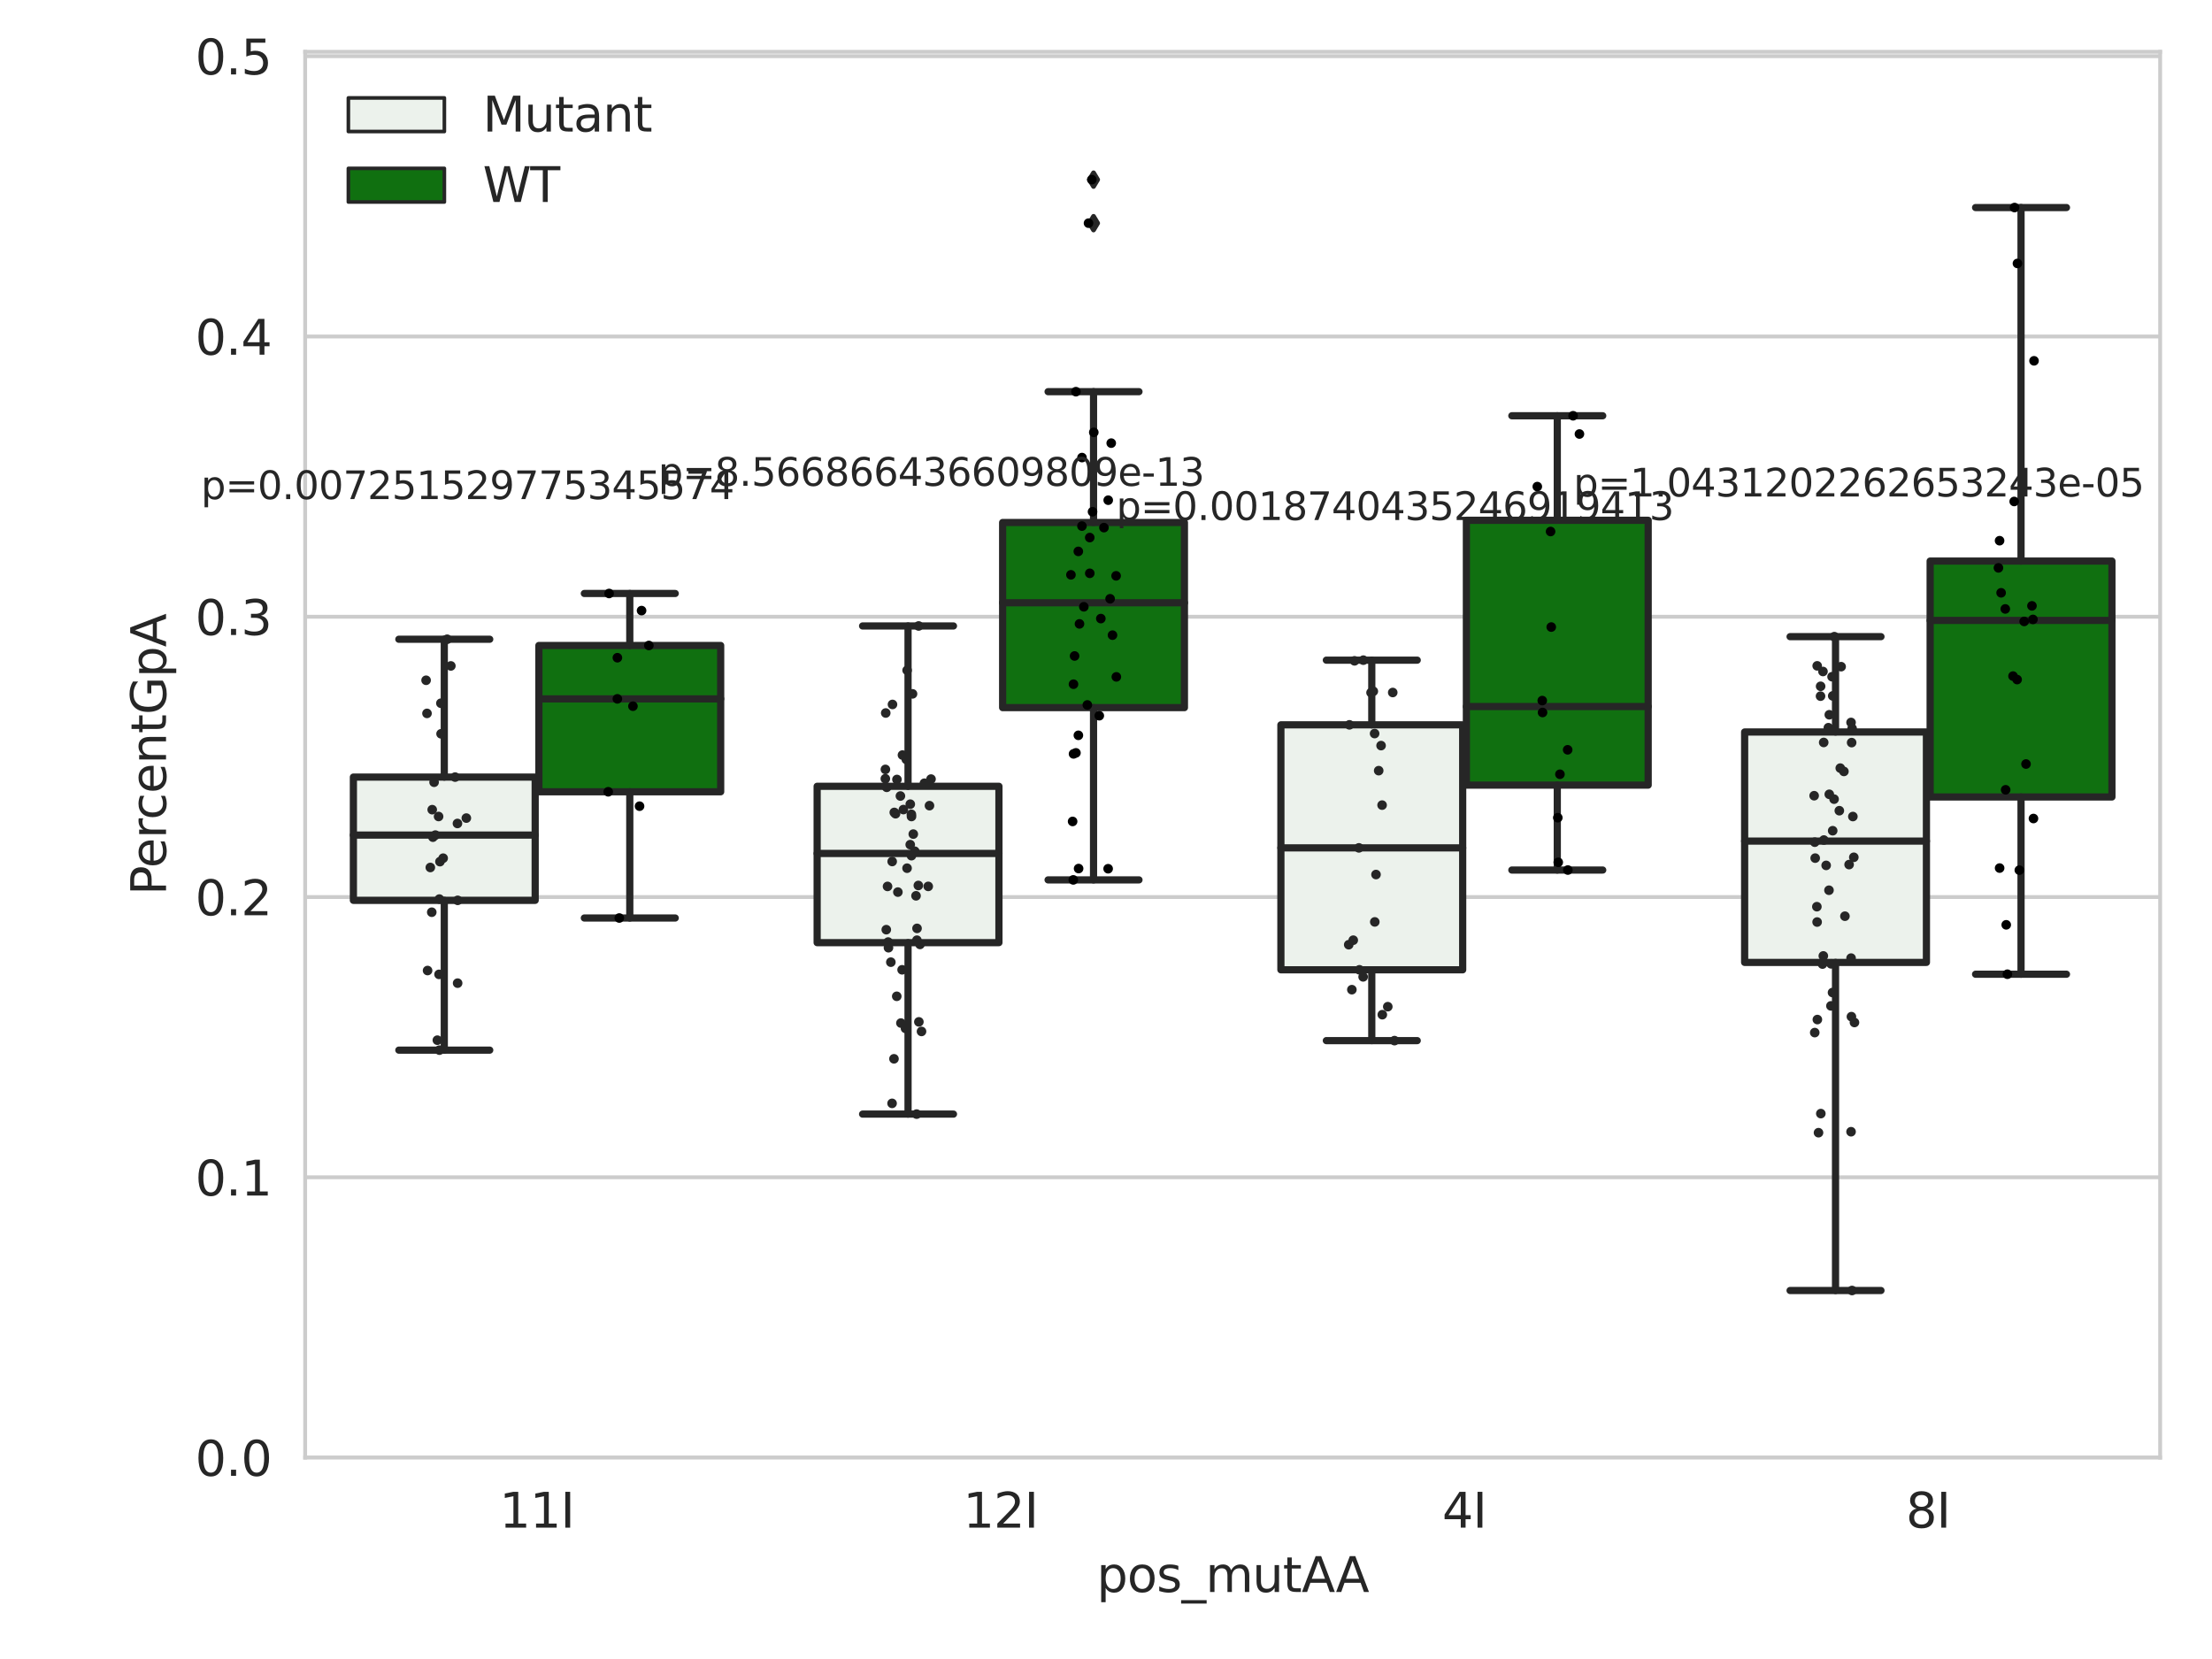 <?xml version="1.0" encoding="utf-8" standalone="no"?>
<!DOCTYPE svg PUBLIC "-//W3C//DTD SVG 1.1//EN"
  "http://www.w3.org/Graphics/SVG/1.1/DTD/svg11.dtd">
<svg xmlns:xlink="http://www.w3.org/1999/xlink" width="460.8pt" height="345.6pt" viewBox="0 0 460.8 345.6" xmlns="http://www.w3.org/2000/svg" version="1.1">
 <defs>
  <style type="text/css">*{stroke-linejoin: round; stroke-linecap: butt}</style>
 </defs>
 <g id="figure_1">
  <g id="patch_1">
   <path d="M 0 345.6 
L 460.8 345.6 
L 460.8 0 
L 0 0 
z
" style="fill: #ffffff"/>
  </g>
  <g id="axes_1">
   <g id="patch_2">
    <path d="M 63.571 303.64 
L 450 303.64 
L 450 10.8 
L 63.571 10.8 
z
" style="fill: #ffffff"/>
   </g>
   <g id="matplotlib.axis_1">
    <g id="xtick_1">
     <g id="text_1">
      <!-- 11I -->
      <g style="fill: #262626" transform="translate(104.037 318.238)scale(0.1 -0.1)">
       <defs>
        <path id="DejaVuSans-31" d="M 794 531 
L 1825 531 
L 1825 4091 
L 703 3866 
L 703 4441 
L 1819 4666 
L 2450 4666 
L 2450 531 
L 3481 531 
L 3481 0 
L 794 0 
L 794 531 
z
" transform="scale(0.016)"/>
        <path id="DejaVuSans-49" d="M 628 4666 
L 1259 4666 
L 1259 0 
L 628 0 
L 628 4666 
z
" transform="scale(0.016)"/>
       </defs>
       <use xlink:href="#DejaVuSans-31"/>
       <use xlink:href="#DejaVuSans-31" x="63.623"/>
       <use xlink:href="#DejaVuSans-49" x="127.246"/>
      </g>
     </g>
    </g>
    <g id="xtick_2">
     <g id="text_2">
      <!-- 12I -->
      <g style="fill: #262626" transform="translate(200.645 318.238)scale(0.1 -0.1)">
       <defs>
        <path id="DejaVuSans-32" d="M 1228 531 
L 3431 531 
L 3431 0 
L 469 0 
L 469 531 
Q 828 903 1448 1529 
Q 2069 2156 2228 2338 
Q 2531 2678 2651 2914 
Q 2772 3150 2772 3378 
Q 2772 3750 2511 3984 
Q 2250 4219 1831 4219 
Q 1534 4219 1204 4116 
Q 875 4013 500 3803 
L 500 4441 
Q 881 4594 1212 4672 
Q 1544 4750 1819 4750 
Q 2544 4750 2975 4387 
Q 3406 4025 3406 3419 
Q 3406 3131 3298 2873 
Q 3191 2616 2906 2266 
Q 2828 2175 2409 1742 
Q 1991 1309 1228 531 
z
" transform="scale(0.016)"/>
       </defs>
       <use xlink:href="#DejaVuSans-31"/>
       <use xlink:href="#DejaVuSans-32" x="63.623"/>
       <use xlink:href="#DejaVuSans-49" x="127.246"/>
      </g>
     </g>
    </g>
    <g id="xtick_3">
     <g id="text_3">
      <!-- 4I -->
      <g style="fill: #262626" transform="translate(300.433 318.238)scale(0.1 -0.1)">
       <defs>
        <path id="DejaVuSans-34" d="M 2419 4116 
L 825 1625 
L 2419 1625 
L 2419 4116 
z
M 2253 4666 
L 3047 4666 
L 3047 1625 
L 3713 1625 
L 3713 1100 
L 3047 1100 
L 3047 0 
L 2419 0 
L 2419 1100 
L 313 1100 
L 313 1709 
L 2253 4666 
z
" transform="scale(0.016)"/>
       </defs>
       <use xlink:href="#DejaVuSans-34"/>
       <use xlink:href="#DejaVuSans-49" x="63.623"/>
      </g>
     </g>
    </g>
    <g id="xtick_4">
     <g id="text_4">
      <!-- 8I -->
      <g style="fill: #262626" transform="translate(397.04 318.238)scale(0.1 -0.1)">
       <defs>
        <path id="DejaVuSans-38" d="M 2034 2216 
Q 1584 2216 1326 1975 
Q 1069 1734 1069 1313 
Q 1069 891 1326 650 
Q 1584 409 2034 409 
Q 2484 409 2743 651 
Q 3003 894 3003 1313 
Q 3003 1734 2745 1975 
Q 2488 2216 2034 2216 
z
M 1403 2484 
Q 997 2584 770 2862 
Q 544 3141 544 3541 
Q 544 4100 942 4425 
Q 1341 4750 2034 4750 
Q 2731 4750 3128 4425 
Q 3525 4100 3525 3541 
Q 3525 3141 3298 2862 
Q 3072 2584 2669 2484 
Q 3125 2378 3379 2068 
Q 3634 1759 3634 1313 
Q 3634 634 3220 271 
Q 2806 -91 2034 -91 
Q 1263 -91 848 271 
Q 434 634 434 1313 
Q 434 1759 690 2068 
Q 947 2378 1403 2484 
z
M 1172 3481 
Q 1172 3119 1398 2916 
Q 1625 2713 2034 2713 
Q 2441 2713 2670 2916 
Q 2900 3119 2900 3481 
Q 2900 3844 2670 4047 
Q 2441 4250 2034 4250 
Q 1625 4250 1398 4047 
Q 1172 3844 1172 3481 
z
" transform="scale(0.016)"/>
       </defs>
       <use xlink:href="#DejaVuSans-38"/>
       <use xlink:href="#DejaVuSans-49" x="63.623"/>
      </g>
     </g>
    </g>
    <g id="text_5">
     <!-- pos_mutAA -->
     <g style="fill: #262626" transform="translate(228.47 331.638)scale(0.1 -0.1)">
      <defs>
       <path id="DejaVuSans-70" d="M 1159 525 
L 1159 -1331 
L 581 -1331 
L 581 3500 
L 1159 3500 
L 1159 2969 
Q 1341 3281 1617 3432 
Q 1894 3584 2278 3584 
Q 2916 3584 3314 3078 
Q 3713 2572 3713 1747 
Q 3713 922 3314 415 
Q 2916 -91 2278 -91 
Q 1894 -91 1617 61 
Q 1341 213 1159 525 
z
M 3116 1747 
Q 3116 2381 2855 2742 
Q 2594 3103 2138 3103 
Q 1681 3103 1420 2742 
Q 1159 2381 1159 1747 
Q 1159 1113 1420 752 
Q 1681 391 2138 391 
Q 2594 391 2855 752 
Q 3116 1113 3116 1747 
z
" transform="scale(0.016)"/>
       <path id="DejaVuSans-6f" d="M 1959 3097 
Q 1497 3097 1228 2736 
Q 959 2375 959 1747 
Q 959 1119 1226 758 
Q 1494 397 1959 397 
Q 2419 397 2687 759 
Q 2956 1122 2956 1747 
Q 2956 2369 2687 2733 
Q 2419 3097 1959 3097 
z
M 1959 3584 
Q 2709 3584 3137 3096 
Q 3566 2609 3566 1747 
Q 3566 888 3137 398 
Q 2709 -91 1959 -91 
Q 1206 -91 779 398 
Q 353 888 353 1747 
Q 353 2609 779 3096 
Q 1206 3584 1959 3584 
z
" transform="scale(0.016)"/>
       <path id="DejaVuSans-73" d="M 2834 3397 
L 2834 2853 
Q 2591 2978 2328 3040 
Q 2066 3103 1784 3103 
Q 1356 3103 1142 2972 
Q 928 2841 928 2578 
Q 928 2378 1081 2264 
Q 1234 2150 1697 2047 
L 1894 2003 
Q 2506 1872 2764 1633 
Q 3022 1394 3022 966 
Q 3022 478 2636 193 
Q 2250 -91 1575 -91 
Q 1294 -91 989 -36 
Q 684 19 347 128 
L 347 722 
Q 666 556 975 473 
Q 1284 391 1588 391 
Q 1994 391 2212 530 
Q 2431 669 2431 922 
Q 2431 1156 2273 1281 
Q 2116 1406 1581 1522 
L 1381 1569 
Q 847 1681 609 1914 
Q 372 2147 372 2553 
Q 372 3047 722 3315 
Q 1072 3584 1716 3584 
Q 2034 3584 2315 3537 
Q 2597 3491 2834 3397 
z
" transform="scale(0.016)"/>
       <path id="DejaVuSans-5f" d="M 3263 -1063 
L 3263 -1509 
L -63 -1509 
L -63 -1063 
L 3263 -1063 
z
" transform="scale(0.016)"/>
       <path id="DejaVuSans-6d" d="M 3328 2828 
Q 3544 3216 3844 3400 
Q 4144 3584 4550 3584 
Q 5097 3584 5394 3201 
Q 5691 2819 5691 2113 
L 5691 0 
L 5113 0 
L 5113 2094 
Q 5113 2597 4934 2840 
Q 4756 3084 4391 3084 
Q 3944 3084 3684 2787 
Q 3425 2491 3425 1978 
L 3425 0 
L 2847 0 
L 2847 2094 
Q 2847 2600 2669 2842 
Q 2491 3084 2119 3084 
Q 1678 3084 1418 2786 
Q 1159 2488 1159 1978 
L 1159 0 
L 581 0 
L 581 3500 
L 1159 3500 
L 1159 2956 
Q 1356 3278 1631 3431 
Q 1906 3584 2284 3584 
Q 2666 3584 2933 3390 
Q 3200 3197 3328 2828 
z
" transform="scale(0.016)"/>
       <path id="DejaVuSans-75" d="M 544 1381 
L 544 3500 
L 1119 3500 
L 1119 1403 
Q 1119 906 1312 657 
Q 1506 409 1894 409 
Q 2359 409 2629 706 
Q 2900 1003 2900 1516 
L 2900 3500 
L 3475 3500 
L 3475 0 
L 2900 0 
L 2900 538 
Q 2691 219 2414 64 
Q 2138 -91 1772 -91 
Q 1169 -91 856 284 
Q 544 659 544 1381 
z
M 1991 3584 
L 1991 3584 
z
" transform="scale(0.016)"/>
       <path id="DejaVuSans-74" d="M 1172 4494 
L 1172 3500 
L 2356 3500 
L 2356 3053 
L 1172 3053 
L 1172 1153 
Q 1172 725 1289 603 
Q 1406 481 1766 481 
L 2356 481 
L 2356 0 
L 1766 0 
Q 1100 0 847 248 
Q 594 497 594 1153 
L 594 3053 
L 172 3053 
L 172 3500 
L 594 3500 
L 594 4494 
L 1172 4494 
z
" transform="scale(0.016)"/>
       <path id="DejaVuSans-41" d="M 2188 4044 
L 1331 1722 
L 3047 1722 
L 2188 4044 
z
M 1831 4666 
L 2547 4666 
L 4325 0 
L 3669 0 
L 3244 1197 
L 1141 1197 
L 716 0 
L 50 0 
L 1831 4666 
z
" transform="scale(0.016)"/>
      </defs>
      <use xlink:href="#DejaVuSans-70"/>
      <use xlink:href="#DejaVuSans-6f" x="63.477"/>
      <use xlink:href="#DejaVuSans-73" x="124.658"/>
      <use xlink:href="#DejaVuSans-5f" x="176.758"/>
      <use xlink:href="#DejaVuSans-6d" x="226.758"/>
      <use xlink:href="#DejaVuSans-75" x="324.17"/>
      <use xlink:href="#DejaVuSans-74" x="387.549"/>
      <use xlink:href="#DejaVuSans-41" x="426.758"/>
      <use xlink:href="#DejaVuSans-41" x="497.916"/>
     </g>
    </g>
   </g>
   <g id="matplotlib.axis_2">
    <g id="ytick_1">
     <g id="line2d_1">
      <path d="M 63.571 303.64 
L 450 303.64 
" clip-path="url(#p448b63229f)" style="fill: none; stroke: #cccccc; stroke-width: 0.8; stroke-linecap: round"/>
     </g>
     <g id="text_6">
      <!-- 0.0 -->
      <g style="fill: #262626" transform="translate(40.668 307.439)scale(0.1 -0.1)">
       <defs>
        <path id="DejaVuSans-30" d="M 2034 4250 
Q 1547 4250 1301 3770 
Q 1056 3291 1056 2328 
Q 1056 1369 1301 889 
Q 1547 409 2034 409 
Q 2525 409 2770 889 
Q 3016 1369 3016 2328 
Q 3016 3291 2770 3770 
Q 2525 4250 2034 4250 
z
M 2034 4750 
Q 2819 4750 3233 4129 
Q 3647 3509 3647 2328 
Q 3647 1150 3233 529 
Q 2819 -91 2034 -91 
Q 1250 -91 836 529 
Q 422 1150 422 2328 
Q 422 3509 836 4129 
Q 1250 4750 2034 4750 
z
" transform="scale(0.016)"/>
        <path id="DejaVuSans-2e" d="M 684 794 
L 1344 794 
L 1344 0 
L 684 0 
L 684 794 
z
" transform="scale(0.016)"/>
       </defs>
       <use xlink:href="#DejaVuSans-30"/>
       <use xlink:href="#DejaVuSans-2e" x="63.623"/>
       <use xlink:href="#DejaVuSans-30" x="95.41"/>
      </g>
     </g>
    </g>
    <g id="ytick_2">
     <g id="line2d_2">
      <path d="M 63.571 245.254 
L 450 245.254 
" clip-path="url(#p448b63229f)" style="fill: none; stroke: #cccccc; stroke-width: 0.8; stroke-linecap: round"/>
     </g>
     <g id="text_7">
      <!-- 0.1 -->
      <g style="fill: #262626" transform="translate(40.668 249.053)scale(0.1 -0.1)">
       <use xlink:href="#DejaVuSans-30"/>
       <use xlink:href="#DejaVuSans-2e" x="63.623"/>
       <use xlink:href="#DejaVuSans-31" x="95.41"/>
      </g>
     </g>
    </g>
    <g id="ytick_3">
     <g id="line2d_3">
      <path d="M 63.571 186.867 
L 450 186.867 
" clip-path="url(#p448b63229f)" style="fill: none; stroke: #cccccc; stroke-width: 0.8; stroke-linecap: round"/>
     </g>
     <g id="text_8">
      <!-- 0.2 -->
      <g style="fill: #262626" transform="translate(40.668 190.666)scale(0.1 -0.1)">
       <use xlink:href="#DejaVuSans-30"/>
       <use xlink:href="#DejaVuSans-2e" x="63.623"/>
       <use xlink:href="#DejaVuSans-32" x="95.41"/>
      </g>
     </g>
    </g>
    <g id="ytick_4">
     <g id="line2d_4">
      <path d="M 63.571 128.481 
L 450 128.481 
" clip-path="url(#p448b63229f)" style="fill: none; stroke: #cccccc; stroke-width: 0.8; stroke-linecap: round"/>
     </g>
     <g id="text_9">
      <!-- 0.3 -->
      <g style="fill: #262626" transform="translate(40.668 132.28)scale(0.1 -0.1)">
       <defs>
        <path id="DejaVuSans-33" d="M 2597 2516 
Q 3050 2419 3304 2112 
Q 3559 1806 3559 1356 
Q 3559 666 3084 287 
Q 2609 -91 1734 -91 
Q 1441 -91 1130 -33 
Q 819 25 488 141 
L 488 750 
Q 750 597 1062 519 
Q 1375 441 1716 441 
Q 2309 441 2620 675 
Q 2931 909 2931 1356 
Q 2931 1769 2642 2001 
Q 2353 2234 1838 2234 
L 1294 2234 
L 1294 2753 
L 1863 2753 
Q 2328 2753 2575 2939 
Q 2822 3125 2822 3475 
Q 2822 3834 2567 4026 
Q 2313 4219 1838 4219 
Q 1578 4219 1281 4162 
Q 984 4106 628 3988 
L 628 4550 
Q 988 4650 1302 4700 
Q 1616 4750 1894 4750 
Q 2613 4750 3031 4423 
Q 3450 4097 3450 3541 
Q 3450 3153 3228 2886 
Q 3006 2619 2597 2516 
z
" transform="scale(0.016)"/>
       </defs>
       <use xlink:href="#DejaVuSans-30"/>
       <use xlink:href="#DejaVuSans-2e" x="63.623"/>
       <use xlink:href="#DejaVuSans-33" x="95.41"/>
      </g>
     </g>
    </g>
    <g id="ytick_5">
     <g id="line2d_5">
      <path d="M 63.571 70.094 
L 450 70.094 
" clip-path="url(#p448b63229f)" style="fill: none; stroke: #cccccc; stroke-width: 0.8; stroke-linecap: round"/>
     </g>
     <g id="text_10">
      <!-- 0.4 -->
      <g style="fill: #262626" transform="translate(40.668 73.893)scale(0.1 -0.1)">
       <use xlink:href="#DejaVuSans-30"/>
       <use xlink:href="#DejaVuSans-2e" x="63.623"/>
       <use xlink:href="#DejaVuSans-34" x="95.41"/>
      </g>
     </g>
    </g>
    <g id="ytick_6">
     <g id="line2d_6">
      <path d="M 63.571 11.708 
L 450 11.708 
" clip-path="url(#p448b63229f)" style="fill: none; stroke: #cccccc; stroke-width: 0.8; stroke-linecap: round"/>
     </g>
     <g id="text_11">
      <!-- 0.5 -->
      <g style="fill: #262626" transform="translate(40.668 15.507)scale(0.1 -0.1)">
       <defs>
        <path id="DejaVuSans-35" d="M 691 4666 
L 3169 4666 
L 3169 4134 
L 1269 4134 
L 1269 2991 
Q 1406 3038 1543 3061 
Q 1681 3084 1819 3084 
Q 2600 3084 3056 2656 
Q 3513 2228 3513 1497 
Q 3513 744 3044 326 
Q 2575 -91 1722 -91 
Q 1428 -91 1123 -41 
Q 819 9 494 109 
L 494 744 
Q 775 591 1075 516 
Q 1375 441 1709 441 
Q 2250 441 2565 725 
Q 2881 1009 2881 1497 
Q 2881 1984 2565 2268 
Q 2250 2553 1709 2553 
Q 1456 2553 1204 2497 
Q 953 2441 691 2322 
L 691 4666 
z
" transform="scale(0.016)"/>
       </defs>
       <use xlink:href="#DejaVuSans-30"/>
       <use xlink:href="#DejaVuSans-2e" x="63.623"/>
       <use xlink:href="#DejaVuSans-35" x="95.41"/>
      </g>
     </g>
    </g>
    <g id="text_12">
     <!-- PercentGpA -->
     <g style="fill: #262626" transform="translate(34.588 186.497)rotate(-90)scale(0.1 -0.1)">
      <defs>
       <path id="DejaVuSans-50" d="M 1259 4147 
L 1259 2394 
L 2053 2394 
Q 2494 2394 2734 2622 
Q 2975 2850 2975 3272 
Q 2975 3691 2734 3919 
Q 2494 4147 2053 4147 
L 1259 4147 
z
M 628 4666 
L 2053 4666 
Q 2838 4666 3239 4311 
Q 3641 3956 3641 3272 
Q 3641 2581 3239 2228 
Q 2838 1875 2053 1875 
L 1259 1875 
L 1259 0 
L 628 0 
L 628 4666 
z
" transform="scale(0.016)"/>
       <path id="DejaVuSans-65" d="M 3597 1894 
L 3597 1613 
L 953 1613 
Q 991 1019 1311 708 
Q 1631 397 2203 397 
Q 2534 397 2845 478 
Q 3156 559 3463 722 
L 3463 178 
Q 3153 47 2828 -22 
Q 2503 -91 2169 -91 
Q 1331 -91 842 396 
Q 353 884 353 1716 
Q 353 2575 817 3079 
Q 1281 3584 2069 3584 
Q 2775 3584 3186 3129 
Q 3597 2675 3597 1894 
z
M 3022 2063 
Q 3016 2534 2758 2815 
Q 2500 3097 2075 3097 
Q 1594 3097 1305 2825 
Q 1016 2553 972 2059 
L 3022 2063 
z
" transform="scale(0.016)"/>
       <path id="DejaVuSans-72" d="M 2631 2963 
Q 2534 3019 2420 3045 
Q 2306 3072 2169 3072 
Q 1681 3072 1420 2755 
Q 1159 2438 1159 1844 
L 1159 0 
L 581 0 
L 581 3500 
L 1159 3500 
L 1159 2956 
Q 1341 3275 1631 3429 
Q 1922 3584 2338 3584 
Q 2397 3584 2469 3576 
Q 2541 3569 2628 3553 
L 2631 2963 
z
" transform="scale(0.016)"/>
       <path id="DejaVuSans-63" d="M 3122 3366 
L 3122 2828 
Q 2878 2963 2633 3030 
Q 2388 3097 2138 3097 
Q 1578 3097 1268 2742 
Q 959 2388 959 1747 
Q 959 1106 1268 751 
Q 1578 397 2138 397 
Q 2388 397 2633 464 
Q 2878 531 3122 666 
L 3122 134 
Q 2881 22 2623 -34 
Q 2366 -91 2075 -91 
Q 1284 -91 818 406 
Q 353 903 353 1747 
Q 353 2603 823 3093 
Q 1294 3584 2113 3584 
Q 2378 3584 2631 3529 
Q 2884 3475 3122 3366 
z
" transform="scale(0.016)"/>
       <path id="DejaVuSans-6e" d="M 3513 2113 
L 3513 0 
L 2938 0 
L 2938 2094 
Q 2938 2591 2744 2837 
Q 2550 3084 2163 3084 
Q 1697 3084 1428 2787 
Q 1159 2491 1159 1978 
L 1159 0 
L 581 0 
L 581 3500 
L 1159 3500 
L 1159 2956 
Q 1366 3272 1645 3428 
Q 1925 3584 2291 3584 
Q 2894 3584 3203 3211 
Q 3513 2838 3513 2113 
z
" transform="scale(0.016)"/>
       <path id="DejaVuSans-47" d="M 3809 666 
L 3809 1919 
L 2778 1919 
L 2778 2438 
L 4434 2438 
L 4434 434 
Q 4069 175 3628 42 
Q 3188 -91 2688 -91 
Q 1594 -91 976 548 
Q 359 1188 359 2328 
Q 359 3472 976 4111 
Q 1594 4750 2688 4750 
Q 3144 4750 3555 4637 
Q 3966 4525 4313 4306 
L 4313 3634 
Q 3963 3931 3569 4081 
Q 3175 4231 2741 4231 
Q 1884 4231 1454 3753 
Q 1025 3275 1025 2328 
Q 1025 1384 1454 906 
Q 1884 428 2741 428 
Q 3075 428 3337 486 
Q 3600 544 3809 666 
z
" transform="scale(0.016)"/>
      </defs>
      <use xlink:href="#DejaVuSans-50"/>
      <use xlink:href="#DejaVuSans-65" x="56.678"/>
      <use xlink:href="#DejaVuSans-72" x="118.201"/>
      <use xlink:href="#DejaVuSans-63" x="157.064"/>
      <use xlink:href="#DejaVuSans-65" x="212.045"/>
      <use xlink:href="#DejaVuSans-6e" x="273.568"/>
      <use xlink:href="#DejaVuSans-74" x="336.947"/>
      <use xlink:href="#DejaVuSans-47" x="376.156"/>
      <use xlink:href="#DejaVuSans-70" x="453.646"/>
      <use xlink:href="#DejaVuSans-41" x="517.123"/>
     </g>
    </g>
   </g>
   <g id="patch_3">
    <path d="M 73.618 187.558 
L 111.488 187.558 
L 111.488 161.881 
L 73.618 161.881 
L 73.618 187.558 
z
" clip-path="url(#p448b63229f)" style="fill: #ecf2ec; stroke: #262626; stroke-width: 1.5; stroke-linejoin: miter"/>
   </g>
   <g id="patch_4">
    <path d="M 112.261 164.942 
L 150.131 164.942 
L 150.131 134.462 
L 112.261 134.462 
L 112.261 164.942 
z
" clip-path="url(#p448b63229f)" style="fill: #107010; stroke: #262626; stroke-width: 1.5; stroke-linejoin: miter"/>
   </g>
   <g id="patch_5">
    <path d="M 170.226 196.369 
L 208.096 196.369 
L 208.096 163.798 
L 170.226 163.798 
L 170.226 196.369 
z
" clip-path="url(#p448b63229f)" style="fill: #ecf2ec; stroke: #262626; stroke-width: 1.5; stroke-linejoin: miter"/>
   </g>
   <g id="patch_6">
    <path d="M 208.868 147.411 
L 246.738 147.411 
L 246.738 108.843 
L 208.868 108.843 
L 208.868 147.411 
z
" clip-path="url(#p448b63229f)" style="fill: #107010; stroke: #262626; stroke-width: 1.5; stroke-linejoin: miter"/>
   </g>
   <g id="patch_7">
    <path d="M 266.833 202.029 
L 304.703 202.029 
L 304.703 150.998 
L 266.833 150.998 
L 266.833 202.029 
z
" clip-path="url(#p448b63229f)" style="fill: #ecf2ec; stroke: #262626; stroke-width: 1.5; stroke-linejoin: miter"/>
   </g>
   <g id="patch_8">
    <path d="M 305.476 163.553 
L 343.346 163.553 
L 343.346 108.386 
L 305.476 108.386 
L 305.476 163.553 
z
" clip-path="url(#p448b63229f)" style="fill: #107010; stroke: #262626; stroke-width: 1.5; stroke-linejoin: miter"/>
   </g>
   <g id="patch_9">
    <path d="M 363.44 200.487 
L 401.31 200.487 
L 401.31 152.487 
L 363.44 152.487 
L 363.44 200.487 
z
" clip-path="url(#p448b63229f)" style="fill: #ecf2ec; stroke: #262626; stroke-width: 1.5; stroke-linejoin: miter"/>
   </g>
   <g id="patch_10">
    <path d="M 402.083 166.024 
L 439.953 166.024 
L 439.953 116.881 
L 402.083 116.881 
L 402.083 166.024 
z
" clip-path="url(#p448b63229f)" style="fill: #107010; stroke: #262626; stroke-width: 1.5; stroke-linejoin: miter"/>
   </g>
   <g id="patch_11">
    <path d="M 111.875 303.64 
L 111.875 303.64 
L 111.875 303.64 
L 111.875 303.64 
z
" clip-path="url(#p448b63229f)" style="fill: #ecf2ec; stroke: #262626; stroke-width: 0.75; stroke-linejoin: miter"/>
   </g>
   <g id="patch_12">
    <path d="M 111.875 303.64 
L 111.875 303.64 
L 111.875 303.64 
L 111.875 303.64 
z
" clip-path="url(#p448b63229f)" style="fill: #107010; stroke: #262626; stroke-width: 0.75; stroke-linejoin: miter"/>
   </g>
   <g id="PathCollection_1"/>
   <g id="PathCollection_2"/>
   <g id="line2d_7">
    <path d="M 92.553 187.558 
L 92.553 218.763 
" clip-path="url(#p448b63229f)" style="fill: none; stroke: #262626; stroke-width: 1.5; stroke-linecap: round"/>
   </g>
   <g id="line2d_8">
    <path d="M 92.553 161.881 
L 92.553 133.167 
" clip-path="url(#p448b63229f)" style="fill: none; stroke: #262626; stroke-width: 1.5; stroke-linecap: round"/>
   </g>
   <g id="line2d_9">
    <path d="M 83.086 218.763 
L 102.021 218.763 
" clip-path="url(#p448b63229f)" style="fill: none; stroke: #262626; stroke-width: 1.5; stroke-linecap: round"/>
   </g>
   <g id="line2d_10">
    <path d="M 83.086 133.167 
L 102.021 133.167 
" clip-path="url(#p448b63229f)" style="fill: none; stroke: #262626; stroke-width: 1.5; stroke-linecap: round"/>
   </g>
   <g id="line2d_11"/>
   <g id="line2d_12">
    <path d="M 131.196 164.942 
L 131.196 191.238 
" clip-path="url(#p448b63229f)" style="fill: none; stroke: #262626; stroke-width: 1.5; stroke-linecap: round"/>
   </g>
   <g id="line2d_13">
    <path d="M 131.196 134.462 
L 131.196 123.635 
" clip-path="url(#p448b63229f)" style="fill: none; stroke: #262626; stroke-width: 1.5; stroke-linecap: round"/>
   </g>
   <g id="line2d_14">
    <path d="M 121.729 191.238 
L 140.664 191.238 
" clip-path="url(#p448b63229f)" style="fill: none; stroke: #262626; stroke-width: 1.5; stroke-linecap: round"/>
   </g>
   <g id="line2d_15">
    <path d="M 121.729 123.635 
L 140.664 123.635 
" clip-path="url(#p448b63229f)" style="fill: none; stroke: #262626; stroke-width: 1.5; stroke-linecap: round"/>
   </g>
   <g id="line2d_16"/>
   <g id="line2d_17">
    <path d="M 189.161 196.369 
L 189.161 232.088 
" clip-path="url(#p448b63229f)" style="fill: none; stroke: #262626; stroke-width: 1.5; stroke-linecap: round"/>
   </g>
   <g id="line2d_18">
    <path d="M 189.161 163.798 
L 189.161 130.4 
" clip-path="url(#p448b63229f)" style="fill: none; stroke: #262626; stroke-width: 1.5; stroke-linecap: round"/>
   </g>
   <g id="line2d_19">
    <path d="M 179.693 232.088 
L 198.628 232.088 
" clip-path="url(#p448b63229f)" style="fill: none; stroke: #262626; stroke-width: 1.5; stroke-linecap: round"/>
   </g>
   <g id="line2d_20">
    <path d="M 179.693 130.4 
L 198.628 130.4 
" clip-path="url(#p448b63229f)" style="fill: none; stroke: #262626; stroke-width: 1.5; stroke-linecap: round"/>
   </g>
   <g id="line2d_21"/>
   <g id="line2d_22">
    <path d="M 227.803 147.411 
L 227.803 183.297 
" clip-path="url(#p448b63229f)" style="fill: none; stroke: #262626; stroke-width: 1.5; stroke-linecap: round"/>
   </g>
   <g id="line2d_23">
    <path d="M 227.803 108.843 
L 227.803 81.593 
" clip-path="url(#p448b63229f)" style="fill: none; stroke: #262626; stroke-width: 1.5; stroke-linecap: round"/>
   </g>
   <g id="line2d_24">
    <path d="M 218.336 183.297 
L 237.271 183.297 
" clip-path="url(#p448b63229f)" style="fill: none; stroke: #262626; stroke-width: 1.5; stroke-linecap: round"/>
   </g>
   <g id="line2d_25">
    <path d="M 218.336 81.593 
L 237.271 81.593 
" clip-path="url(#p448b63229f)" style="fill: none; stroke: #262626; stroke-width: 1.5; stroke-linecap: round"/>
   </g>
   <g id="line2d_26">
    <defs>
     <path id="me6e2131359" d="M -0 1.414 
L 0.849 0 
L 0 -1.414 
L -0.849 -0 
z
" style="stroke: #262626; stroke-linejoin: miter"/>
    </defs>
    <g clip-path="url(#p448b63229f)">
     <use xlink:href="#me6e2131359" x="227.803" y="46.489" style="fill: #262626; stroke: #262626; stroke-linejoin: miter"/>
     <use xlink:href="#me6e2131359" x="227.803" y="37.422" style="fill: #262626; stroke: #262626; stroke-linejoin: miter"/>
    </g>
   </g>
   <g id="line2d_27">
    <path d="M 285.768 202.029 
L 285.768 216.78 
" clip-path="url(#p448b63229f)" style="fill: none; stroke: #262626; stroke-width: 1.5; stroke-linecap: round"/>
   </g>
   <g id="line2d_28">
    <path d="M 285.768 150.998 
L 285.768 137.523 
" clip-path="url(#p448b63229f)" style="fill: none; stroke: #262626; stroke-width: 1.5; stroke-linecap: round"/>
   </g>
   <g id="line2d_29">
    <path d="M 276.3 216.78 
L 295.235 216.78 
" clip-path="url(#p448b63229f)" style="fill: none; stroke: #262626; stroke-width: 1.5; stroke-linecap: round"/>
   </g>
   <g id="line2d_30">
    <path d="M 276.3 137.523 
L 295.235 137.523 
" clip-path="url(#p448b63229f)" style="fill: none; stroke: #262626; stroke-width: 1.5; stroke-linecap: round"/>
   </g>
   <g id="line2d_31"/>
   <g id="line2d_32">
    <path d="M 324.411 163.553 
L 324.411 181.245 
" clip-path="url(#p448b63229f)" style="fill: none; stroke: #262626; stroke-width: 1.5; stroke-linecap: round"/>
   </g>
   <g id="line2d_33">
    <path d="M 324.411 108.386 
L 324.411 86.612 
" clip-path="url(#p448b63229f)" style="fill: none; stroke: #262626; stroke-width: 1.5; stroke-linecap: round"/>
   </g>
   <g id="line2d_34">
    <path d="M 314.943 181.245 
L 333.878 181.245 
" clip-path="url(#p448b63229f)" style="fill: none; stroke: #262626; stroke-width: 1.5; stroke-linecap: round"/>
   </g>
   <g id="line2d_35">
    <path d="M 314.943 86.612 
L 333.878 86.612 
" clip-path="url(#p448b63229f)" style="fill: none; stroke: #262626; stroke-width: 1.5; stroke-linecap: round"/>
   </g>
   <g id="line2d_36"/>
   <g id="line2d_37">
    <path d="M 382.375 200.487 
L 382.375 268.836 
" clip-path="url(#p448b63229f)" style="fill: none; stroke: #262626; stroke-width: 1.5; stroke-linecap: round"/>
   </g>
   <g id="line2d_38">
    <path d="M 382.375 152.487 
L 382.375 132.626 
" clip-path="url(#p448b63229f)" style="fill: none; stroke: #262626; stroke-width: 1.5; stroke-linecap: round"/>
   </g>
   <g id="line2d_39">
    <path d="M 372.907 268.836 
L 391.842 268.836 
" clip-path="url(#p448b63229f)" style="fill: none; stroke: #262626; stroke-width: 1.5; stroke-linecap: round"/>
   </g>
   <g id="line2d_40">
    <path d="M 372.907 132.626 
L 391.842 132.626 
" clip-path="url(#p448b63229f)" style="fill: none; stroke: #262626; stroke-width: 1.5; stroke-linecap: round"/>
   </g>
   <g id="line2d_41"/>
   <g id="line2d_42">
    <path d="M 421.018 166.024 
L 421.018 202.948 
" clip-path="url(#p448b63229f)" style="fill: none; stroke: #262626; stroke-width: 1.5; stroke-linecap: round"/>
   </g>
   <g id="line2d_43">
    <path d="M 421.018 116.881 
L 421.018 43.237 
" clip-path="url(#p448b63229f)" style="fill: none; stroke: #262626; stroke-width: 1.5; stroke-linecap: round"/>
   </g>
   <g id="line2d_44">
    <path d="M 411.55 202.948 
L 430.485 202.948 
" clip-path="url(#p448b63229f)" style="fill: none; stroke: #262626; stroke-width: 1.5; stroke-linecap: round"/>
   </g>
   <g id="line2d_45">
    <path d="M 411.55 43.237 
L 430.485 43.237 
" clip-path="url(#p448b63229f)" style="fill: none; stroke: #262626; stroke-width: 1.5; stroke-linecap: round"/>
   </g>
   <g id="line2d_46"/>
   <g id="line2d_47">
    <path d="M 73.618 173.966 
L 111.488 173.966 
" clip-path="url(#p448b63229f)" style="fill: none; stroke: #262626; stroke-width: 1.5; stroke-linecap: round"/>
   </g>
   <g id="line2d_48">
    <path d="M 112.261 145.585 
L 150.131 145.585 
" clip-path="url(#p448b63229f)" style="fill: none; stroke: #262626; stroke-width: 1.5; stroke-linecap: round"/>
   </g>
   <g id="line2d_49">
    <path d="M 170.226 177.789 
L 208.096 177.789 
" clip-path="url(#p448b63229f)" style="fill: none; stroke: #262626; stroke-width: 1.5; stroke-linecap: round"/>
   </g>
   <g id="line2d_50">
    <path d="M 208.868 125.572 
L 246.738 125.572 
" clip-path="url(#p448b63229f)" style="fill: none; stroke: #262626; stroke-width: 1.5; stroke-linecap: round"/>
   </g>
   <g id="line2d_51">
    <path d="M 266.833 176.625 
L 304.703 176.625 
" clip-path="url(#p448b63229f)" style="fill: none; stroke: #262626; stroke-width: 1.5; stroke-linecap: round"/>
   </g>
   <g id="line2d_52">
    <path d="M 305.476 147.186 
L 343.346 147.186 
" clip-path="url(#p448b63229f)" style="fill: none; stroke: #262626; stroke-width: 1.5; stroke-linecap: round"/>
   </g>
   <g id="line2d_53">
    <path d="M 363.44 175.219 
L 401.31 175.219 
" clip-path="url(#p448b63229f)" style="fill: none; stroke: #262626; stroke-width: 1.5; stroke-linecap: round"/>
   </g>
   <g id="line2d_54">
    <path d="M 402.083 129.246 
L 439.953 129.246 
" clip-path="url(#p448b63229f)" style="fill: none; stroke: #262626; stroke-width: 1.5; stroke-linecap: round"/>
   </g>
   <g id="patch_13">
    <path d="M 63.571 303.64 
L 63.571 10.8 
" style="fill: none; stroke: #cccccc; stroke-width: 0.8; stroke-linejoin: miter; stroke-linecap: square"/>
   </g>
   <g id="patch_14">
    <path d="M 450 303.64 
L 450 10.8 
" style="fill: none; stroke: #cccccc; stroke-width: 0.8; stroke-linejoin: miter; stroke-linecap: square"/>
   </g>
   <g id="patch_15">
    <path d="M 63.571 303.64 
L 450 303.64 
" style="fill: none; stroke: #cccccc; stroke-width: 0.8; stroke-linejoin: miter; stroke-linecap: square"/>
   </g>
   <g id="patch_16">
    <path d="M 63.571 10.8 
L 450 10.8 
" style="fill: none; stroke: #cccccc; stroke-width: 0.8; stroke-linejoin: miter; stroke-linecap: square"/>
   </g>
   <g id="PathCollection_3">
    <defs>
     <path id="C0_0_9bca7a3e62" d="M 0 1 
C 0.265 1 0.52 0.895 0.707 0.707 
C 0.895 0.52 1 0.265 1 -0 
C 1 -0.265 0.895 -0.52 0.707 -0.707 
C 0.52 -0.895 0.265 -1 0 -1 
C -0.265 -1 -0.52 -0.895 -0.707 -0.707 
C -0.895 -0.52 -1 -0.265 -1 0 
C -1 0.265 -0.895 0.52 -0.707 0.707 
C -0.52 0.895 -0.265 1 0 1 
z
"/>
    </defs>
    <g clip-path="url(#p448b63229f)">
     <use xlink:href="#C0_0_9bca7a3e62" x="91.528" y="187.294" style="fill: #262626"/>
    </g>
    <g clip-path="url(#p448b63229f)">
     <use xlink:href="#C0_0_9bca7a3e62" x="91.885" y="152.866" style="fill: #262626"/>
    </g>
    <g clip-path="url(#p448b63229f)">
     <use xlink:href="#C0_0_9bca7a3e62" x="91.11" y="216.689" style="fill: #262626"/>
    </g>
    <g clip-path="url(#p448b63229f)">
     <use xlink:href="#C0_0_9bca7a3e62" x="91.541" y="218.763" style="fill: #262626"/>
    </g>
    <g clip-path="url(#p448b63229f)">
     <use xlink:href="#C0_0_9bca7a3e62" x="91.651" y="179.497" style="fill: #262626"/>
    </g>
    <g clip-path="url(#p448b63229f)">
     <use xlink:href="#C0_0_9bca7a3e62" x="95.332" y="204.808" style="fill: #262626"/>
    </g>
    <g clip-path="url(#p448b63229f)">
     <use xlink:href="#C0_0_9bca7a3e62" x="91.847" y="146.496" style="fill: #262626"/>
    </g>
    <g clip-path="url(#p448b63229f)">
     <use xlink:href="#C0_0_9bca7a3e62" x="91.366" y="170.091" style="fill: #262626"/>
    </g>
    <g clip-path="url(#p448b63229f)">
     <use xlink:href="#C0_0_9bca7a3e62" x="95.296" y="171.544" style="fill: #262626"/>
    </g>
    <g clip-path="url(#p448b63229f)">
     <use xlink:href="#C0_0_9bca7a3e62" x="90.697" y="173.966" style="fill: #262626"/>
    </g>
    <g clip-path="url(#p448b63229f)">
     <use xlink:href="#C0_0_9bca7a3e62" x="89.072" y="202.18" style="fill: #262626"/>
    </g>
    <g clip-path="url(#p448b63229f)">
     <use xlink:href="#C0_0_9bca7a3e62" x="88.764" y="141.713" style="fill: #262626"/>
    </g>
    <g clip-path="url(#p448b63229f)">
     <use xlink:href="#C0_0_9bca7a3e62" x="97.147" y="170.422" style="fill: #262626"/>
    </g>
    <g clip-path="url(#p448b63229f)">
     <use xlink:href="#C0_0_9bca7a3e62" x="90.039" y="168.67" style="fill: #262626"/>
    </g>
    <g clip-path="url(#p448b63229f)">
     <use xlink:href="#C0_0_9bca7a3e62" x="91.461" y="202.98" style="fill: #262626"/>
    </g>
    <g clip-path="url(#p448b63229f)">
     <use xlink:href="#C0_0_9bca7a3e62" x="89.943" y="190.032" style="fill: #262626"/>
    </g>
    <g clip-path="url(#p448b63229f)">
     <use xlink:href="#C0_0_9bca7a3e62" x="90.184" y="174.397" style="fill: #262626"/>
    </g>
    <g clip-path="url(#p448b63229f)">
     <use xlink:href="#C0_0_9bca7a3e62" x="93.922" y="138.723" style="fill: #262626"/>
    </g>
    <g clip-path="url(#p448b63229f)">
     <use xlink:href="#C0_0_9bca7a3e62" x="90.43" y="162.954" style="fill: #262626"/>
    </g>
    <g clip-path="url(#p448b63229f)">
     <use xlink:href="#C0_0_9bca7a3e62" x="95.343" y="187.558" style="fill: #262626"/>
    </g>
    <g clip-path="url(#p448b63229f)">
     <use xlink:href="#C0_0_9bca7a3e62" x="88.952" y="148.614" style="fill: #262626"/>
    </g>
    <g clip-path="url(#p448b63229f)">
     <use xlink:href="#C0_0_9bca7a3e62" x="92.318" y="178.775" style="fill: #262626"/>
    </g>
    <g clip-path="url(#p448b63229f)">
     <use xlink:href="#C0_0_9bca7a3e62" x="93.154" y="133.167" style="fill: #262626"/>
    </g>
    <g clip-path="url(#p448b63229f)">
     <use xlink:href="#C0_0_9bca7a3e62" x="94.808" y="161.881" style="fill: #262626"/>
    </g>
    <g clip-path="url(#p448b63229f)">
     <use xlink:href="#C0_0_9bca7a3e62" x="89.644" y="180.713" style="fill: #262626"/>
    </g>
   </g>
   <g id="PathCollection_4">
    <defs>
     <path id="C1_0_afccff8803" d="M 0 1 
C 0.265 1 0.52 0.895 0.707 0.707 
C 0.895 0.52 1 0.265 1 -0 
C 1 -0.265 0.895 -0.52 0.707 -0.707 
C 0.52 -0.895 0.265 -1 0 -1 
C -0.265 -1 -0.52 -0.895 -0.707 -0.707 
C -0.895 -0.52 -1 -0.265 -1 0 
C -1 0.265 -0.895 0.52 -0.707 0.707 
C -0.52 0.895 -0.265 1 0 1 
z
"/>
    </defs>
    <g clip-path="url(#p448b63229f)">
     <use xlink:href="#C1_0_afccff8803" x="131.854" y="147.113"/>
    </g>
    <g clip-path="url(#p448b63229f)">
     <use xlink:href="#C1_0_afccff8803" x="133.65" y="127.199"/>
    </g>
    <g clip-path="url(#p448b63229f)">
     <use xlink:href="#C1_0_afccff8803" x="128.613" y="137.014"/>
    </g>
    <g clip-path="url(#p448b63229f)">
     <use xlink:href="#C1_0_afccff8803" x="126.706" y="164.942"/>
    </g>
    <g clip-path="url(#p448b63229f)">
     <use xlink:href="#C1_0_afccff8803" x="126.887" y="123.635"/>
    </g>
    <g clip-path="url(#p448b63229f)">
     <use xlink:href="#C1_0_afccff8803" x="128.609" y="145.585"/>
    </g>
    <g clip-path="url(#p448b63229f)">
     <use xlink:href="#C1_0_afccff8803" x="135.17" y="134.462"/>
    </g>
    <g clip-path="url(#p448b63229f)">
     <use xlink:href="#C1_0_afccff8803" x="133.23" y="167.944"/>
    </g>
    <g clip-path="url(#p448b63229f)">
     <use xlink:href="#C1_0_afccff8803" x="129.008" y="191.238"/>
    </g>
   </g>
   <g id="PathCollection_5">
    <defs>
     <path id="C2_0_849c53b20b" d="M 0 1 
C 0.265 1 0.52 0.895 0.707 0.707 
C 0.895 0.52 1 0.265 1 -0 
C 1 -0.265 0.895 -0.52 0.707 -0.707 
C 0.52 -0.895 0.265 -1 0 -1 
C -0.265 -1 -0.52 -0.895 -0.707 -0.707 
C -0.895 -0.52 -1 -0.265 -1 0 
C -1 0.265 -0.895 0.52 -0.707 0.707 
C -0.52 0.895 -0.265 1 0 1 
z
"/>
    </defs>
    <g clip-path="url(#p448b63229f)">
     <use xlink:href="#C2_0_849c53b20b" x="185.58" y="200.437" style="fill: #262626"/>
    </g>
    <g clip-path="url(#p448b63229f)">
     <use xlink:href="#C2_0_849c53b20b" x="184.432" y="162.222" style="fill: #262626"/>
    </g>
    <g clip-path="url(#p448b63229f)">
     <use xlink:href="#C2_0_849c53b20b" x="184.63" y="193.667" style="fill: #262626"/>
    </g>
    <g clip-path="url(#p448b63229f)">
     <use xlink:href="#C2_0_849c53b20b" x="191.01" y="195.864" style="fill: #262626"/>
    </g>
    <g clip-path="url(#p448b63229f)">
     <use xlink:href="#C2_0_849c53b20b" x="189.858" y="169.636" style="fill: #262626"/>
    </g>
    <g clip-path="url(#p448b63229f)">
     <use xlink:href="#C2_0_849c53b20b" x="186.562" y="169.514" style="fill: #262626"/>
    </g>
    <g clip-path="url(#p448b63229f)">
     <use xlink:href="#C2_0_849c53b20b" x="190.56" y="177.327" style="fill: #262626"/>
    </g>
    <g clip-path="url(#p448b63229f)">
     <use xlink:href="#C2_0_849c53b20b" x="189.874" y="178.251" style="fill: #262626"/>
    </g>
    <g clip-path="url(#p448b63229f)">
     <use xlink:href="#C2_0_849c53b20b" x="184.889" y="184.657" style="fill: #262626"/>
    </g>
    <g clip-path="url(#p448b63229f)">
     <use xlink:href="#C2_0_849c53b20b" x="188.803" y="158.199" style="fill: #262626"/>
    </g>
    <g clip-path="url(#p448b63229f)">
     <use xlink:href="#C2_0_849c53b20b" x="187.573" y="165.824" style="fill: #262626"/>
    </g>
    <g clip-path="url(#p448b63229f)">
     <use xlink:href="#C2_0_849c53b20b" x="189.627" y="167.525" style="fill: #262626"/>
    </g>
    <g clip-path="url(#p448b63229f)">
     <use xlink:href="#C2_0_849c53b20b" x="184.447" y="160.279" style="fill: #262626"/>
    </g>
    <g clip-path="url(#p448b63229f)">
     <use xlink:href="#C2_0_849c53b20b" x="190.824" y="186.613" style="fill: #262626"/>
    </g>
    <g clip-path="url(#p448b63229f)">
     <use xlink:href="#C2_0_849c53b20b" x="191.418" y="212.874" style="fill: #262626"/>
    </g>
    <g clip-path="url(#p448b63229f)">
     <use xlink:href="#C2_0_849c53b20b" x="191.308" y="184.458" style="fill: #262626"/>
    </g>
    <g clip-path="url(#p448b63229f)">
     <use xlink:href="#C2_0_849c53b20b" x="188.197" y="168.649" style="fill: #262626"/>
    </g>
    <g clip-path="url(#p448b63229f)">
     <use xlink:href="#C2_0_849c53b20b" x="186.232" y="220.57" style="fill: #262626"/>
    </g>
    <g clip-path="url(#p448b63229f)">
     <use xlink:href="#C2_0_849c53b20b" x="184.515" y="148.53" style="fill: #262626"/>
    </g>
    <g clip-path="url(#p448b63229f)">
     <use xlink:href="#C2_0_849c53b20b" x="187.045" y="185.84" style="fill: #262626"/>
    </g>
    <g clip-path="url(#p448b63229f)">
     <use xlink:href="#C2_0_849c53b20b" x="188.956" y="180.86" style="fill: #262626"/>
    </g>
    <g clip-path="url(#p448b63229f)">
     <use xlink:href="#C2_0_849c53b20b" x="189.879" y="170.093" style="fill: #262626"/>
    </g>
    <g clip-path="url(#p448b63229f)">
     <use xlink:href="#C2_0_849c53b20b" x="189.618" y="175.955" style="fill: #262626"/>
    </g>
    <g clip-path="url(#p448b63229f)">
     <use xlink:href="#C2_0_849c53b20b" x="193.948" y="162.297" style="fill: #262626"/>
    </g>
    <g clip-path="url(#p448b63229f)">
     <use xlink:href="#C2_0_849c53b20b" x="192.573" y="163.158" style="fill: #262626"/>
    </g>
    <g clip-path="url(#p448b63229f)">
     <use xlink:href="#C2_0_849c53b20b" x="188.637" y="214.234" style="fill: #262626"/>
    </g>
    <g clip-path="url(#p448b63229f)">
     <use xlink:href="#C2_0_849c53b20b" x="191.655" y="196.739" style="fill: #262626"/>
    </g>
    <g clip-path="url(#p448b63229f)">
     <use xlink:href="#C2_0_849c53b20b" x="188.001" y="157.291" style="fill: #262626"/>
    </g>
    <g clip-path="url(#p448b63229f)">
     <use xlink:href="#C2_0_849c53b20b" x="185.836" y="229.851" style="fill: #262626"/>
    </g>
    <g clip-path="url(#p448b63229f)">
     <use xlink:href="#C2_0_849c53b20b" x="186.851" y="162.381" style="fill: #262626"/>
    </g>
    <g clip-path="url(#p448b63229f)">
     <use xlink:href="#C2_0_849c53b20b" x="190.254" y="173.758" style="fill: #262626"/>
    </g>
    <g clip-path="url(#p448b63229f)">
     <use xlink:href="#C2_0_849c53b20b" x="185.018" y="196.245" style="fill: #262626"/>
    </g>
    <g clip-path="url(#p448b63229f)">
     <use xlink:href="#C2_0_849c53b20b" x="187.928" y="202.026" style="fill: #262626"/>
    </g>
    <g clip-path="url(#p448b63229f)">
     <use xlink:href="#C2_0_849c53b20b" x="191.968" y="214.869" style="fill: #262626"/>
    </g>
    <g clip-path="url(#p448b63229f)">
     <use xlink:href="#C2_0_849c53b20b" x="191.035" y="193.398" style="fill: #262626"/>
    </g>
    <g clip-path="url(#p448b63229f)">
     <use xlink:href="#C2_0_849c53b20b" x="185.922" y="146.748" style="fill: #262626"/>
    </g>
    <g clip-path="url(#p448b63229f)">
     <use xlink:href="#C2_0_849c53b20b" x="187.678" y="213.121" style="fill: #262626"/>
    </g>
    <g clip-path="url(#p448b63229f)">
     <use xlink:href="#C2_0_849c53b20b" x="190.096" y="144.543" style="fill: #262626"/>
    </g>
    <g clip-path="url(#p448b63229f)">
     <use xlink:href="#C2_0_849c53b20b" x="188.971" y="139.634" style="fill: #262626"/>
    </g>
    <g clip-path="url(#p448b63229f)">
     <use xlink:href="#C2_0_849c53b20b" x="193.368" y="184.651" style="fill: #262626"/>
    </g>
    <g clip-path="url(#p448b63229f)">
     <use xlink:href="#C2_0_849c53b20b" x="184.718" y="164.011" style="fill: #262626"/>
    </g>
    <g clip-path="url(#p448b63229f)">
     <use xlink:href="#C2_0_849c53b20b" x="191.369" y="130.4" style="fill: #262626"/>
    </g>
    <g clip-path="url(#p448b63229f)">
     <use xlink:href="#C2_0_849c53b20b" x="185.086" y="197.428" style="fill: #262626"/>
    </g>
    <g clip-path="url(#p448b63229f)">
     <use xlink:href="#C2_0_849c53b20b" x="185.857" y="179.466" style="fill: #262626"/>
    </g>
    <g clip-path="url(#p448b63229f)">
     <use xlink:href="#C2_0_849c53b20b" x="190.954" y="232.088" style="fill: #262626"/>
    </g>
    <g clip-path="url(#p448b63229f)">
     <use xlink:href="#C2_0_849c53b20b" x="186.809" y="207.548" style="fill: #262626"/>
    </g>
    <g clip-path="url(#p448b63229f)">
     <use xlink:href="#C2_0_849c53b20b" x="186.297" y="169.244" style="fill: #262626"/>
    </g>
    <g clip-path="url(#p448b63229f)">
     <use xlink:href="#C2_0_849c53b20b" x="193.627" y="167.833" style="fill: #262626"/>
    </g>
   </g>
   <g id="PathCollection_6">
    <defs>
     <path id="C3_0_b3085e4ed0" d="M 0 1 
C 0.265 1 0.52 0.895 0.707 0.707 
C 0.895 0.52 1 0.265 1 -0 
C 1 -0.265 0.895 -0.52 0.707 -0.707 
C 0.52 -0.895 0.265 -1 0 -1 
C -0.265 -1 -0.52 -0.895 -0.707 -0.707 
C -0.895 -0.52 -1 -0.265 -1 0 
C -1 0.265 -0.895 0.52 -0.707 0.707 
C -0.52 0.895 -0.265 1 0 1 
z
"/>
    </defs>
    <g clip-path="url(#p448b63229f)">
     <use xlink:href="#C3_0_b3085e4ed0" x="224.877" y="129.967"/>
    </g>
    <g clip-path="url(#p448b63229f)">
     <use xlink:href="#C3_0_b3085e4ed0" x="231.257" y="124.737"/>
    </g>
    <g clip-path="url(#p448b63229f)">
     <use xlink:href="#C3_0_b3085e4ed0" x="227.013" y="111.986"/>
    </g>
    <g clip-path="url(#p448b63229f)">
     <use xlink:href="#C3_0_b3085e4ed0" x="224.135" y="81.593"/>
    </g>
    <g clip-path="url(#p448b63229f)">
     <use xlink:href="#C3_0_b3085e4ed0" x="224.694" y="180.935"/>
    </g>
    <g clip-path="url(#p448b63229f)">
     <use xlink:href="#C3_0_b3085e4ed0" x="231.49" y="92.312"/>
    </g>
    <g clip-path="url(#p448b63229f)">
     <use xlink:href="#C3_0_b3085e4ed0" x="229.974" y="109.912"/>
    </g>
    <g clip-path="url(#p448b63229f)">
     <use xlink:href="#C3_0_b3085e4ed0" x="224.14" y="156.839"/>
    </g>
    <g clip-path="url(#p448b63229f)">
     <use xlink:href="#C3_0_b3085e4ed0" x="223.856" y="136.652"/>
    </g>
    <g clip-path="url(#p448b63229f)">
     <use xlink:href="#C3_0_b3085e4ed0" x="223.638" y="157.049"/>
    </g>
    <g clip-path="url(#p448b63229f)">
     <use xlink:href="#C3_0_b3085e4ed0" x="230.845" y="180.973"/>
    </g>
    <g clip-path="url(#p448b63229f)">
     <use xlink:href="#C3_0_b3085e4ed0" x="226.513" y="146.85"/>
    </g>
    <g clip-path="url(#p448b63229f)">
     <use xlink:href="#C3_0_b3085e4ed0" x="223.445" y="171.121"/>
    </g>
    <g clip-path="url(#p448b63229f)">
     <use xlink:href="#C3_0_b3085e4ed0" x="232.557" y="141.005"/>
    </g>
    <g clip-path="url(#p448b63229f)">
     <use xlink:href="#C3_0_b3085e4ed0" x="226.759" y="46.489"/>
    </g>
    <g clip-path="url(#p448b63229f)">
     <use xlink:href="#C3_0_b3085e4ed0" x="223.583" y="183.297"/>
    </g>
    <g clip-path="url(#p448b63229f)">
     <use xlink:href="#C3_0_b3085e4ed0" x="232.505" y="119.957"/>
    </g>
    <g clip-path="url(#p448b63229f)">
     <use xlink:href="#C3_0_b3085e4ed0" x="227.595" y="106.604"/>
    </g>
    <g clip-path="url(#p448b63229f)">
     <use xlink:href="#C3_0_b3085e4ed0" x="224.647" y="153.18"/>
    </g>
    <g clip-path="url(#p448b63229f)">
     <use xlink:href="#C3_0_b3085e4ed0" x="223.628" y="142.532"/>
    </g>
    <g clip-path="url(#p448b63229f)">
     <use xlink:href="#C3_0_b3085e4ed0" x="225.781" y="126.406"/>
    </g>
    <g clip-path="url(#p448b63229f)">
     <use xlink:href="#C3_0_b3085e4ed0" x="223.097" y="119.747"/>
    </g>
    <g clip-path="url(#p448b63229f)">
     <use xlink:href="#C3_0_b3085e4ed0" x="227.021" y="119.43"/>
    </g>
    <g clip-path="url(#p448b63229f)">
     <use xlink:href="#C3_0_b3085e4ed0" x="231.754" y="132.314"/>
    </g>
    <g clip-path="url(#p448b63229f)">
     <use xlink:href="#C3_0_b3085e4ed0" x="229.002" y="149.096"/>
    </g>
    <g clip-path="url(#p448b63229f)">
     <use xlink:href="#C3_0_b3085e4ed0" x="230.863" y="104.199"/>
    </g>
    <g clip-path="url(#p448b63229f)">
     <use xlink:href="#C3_0_b3085e4ed0" x="229.324" y="128.862"/>
    </g>
    <g clip-path="url(#p448b63229f)">
     <use xlink:href="#C3_0_b3085e4ed0" x="227.857" y="90.065"/>
    </g>
    <g clip-path="url(#p448b63229f)">
     <use xlink:href="#C3_0_b3085e4ed0" x="225.399" y="95.32"/>
    </g>
    <g clip-path="url(#p448b63229f)">
     <use xlink:href="#C3_0_b3085e4ed0" x="225.39" y="109.589"/>
    </g>
    <g clip-path="url(#p448b63229f)">
     <use xlink:href="#C3_0_b3085e4ed0" x="224.634" y="114.865"/>
    </g>
    <g clip-path="url(#p448b63229f)">
     <use xlink:href="#C3_0_b3085e4ed0" x="227.452" y="37.422"/>
    </g>
   </g>
   <g id="PathCollection_7">
    <defs>
     <path id="C4_0_5d5e6045bb" d="M 0 1 
C 0.265 1 0.52 0.895 0.707 0.707 
C 0.895 0.52 1 0.265 1 -0 
C 1 -0.265 0.895 -0.52 0.707 -0.707 
C 0.52 -0.895 0.265 -1 0 -1 
C -0.265 -1 -0.52 -0.895 -0.707 -0.707 
C -0.895 -0.52 -1 -0.265 -1 0 
C -1 0.265 -0.895 0.52 -0.707 0.707 
C -0.52 0.895 -0.265 1 0 1 
z
"/>
    </defs>
    <g clip-path="url(#p448b63229f)">
     <use xlink:href="#C4_0_5d5e6045bb" x="281.111" y="150.998" style="fill: #262626"/>
    </g>
    <g clip-path="url(#p448b63229f)">
     <use xlink:href="#C4_0_5d5e6045bb" x="281.907" y="195.859" style="fill: #262626"/>
    </g>
    <g clip-path="url(#p448b63229f)">
     <use xlink:href="#C4_0_5d5e6045bb" x="286.392" y="192.05" style="fill: #262626"/>
    </g>
    <g clip-path="url(#p448b63229f)">
     <use xlink:href="#C4_0_5d5e6045bb" x="284.009" y="137.523" style="fill: #262626"/>
    </g>
    <g clip-path="url(#p448b63229f)">
     <use xlink:href="#C4_0_5d5e6045bb" x="283.083" y="176.625" style="fill: #262626"/>
    </g>
    <g clip-path="url(#p448b63229f)">
     <use xlink:href="#C4_0_5d5e6045bb" x="290.133" y="144.261" style="fill: #262626"/>
    </g>
    <g clip-path="url(#p448b63229f)">
     <use xlink:href="#C4_0_5d5e6045bb" x="290.5" y="216.78" style="fill: #262626"/>
    </g>
    <g clip-path="url(#p448b63229f)">
     <use xlink:href="#C4_0_5d5e6045bb" x="283.969" y="203.498" style="fill: #262626"/>
    </g>
    <g clip-path="url(#p448b63229f)">
     <use xlink:href="#C4_0_5d5e6045bb" x="287.208" y="160.543" style="fill: #262626"/>
    </g>
    <g clip-path="url(#p448b63229f)">
     <use xlink:href="#C4_0_5d5e6045bb" x="280.965" y="196.799" style="fill: #262626"/>
    </g>
    <g clip-path="url(#p448b63229f)">
     <use xlink:href="#C4_0_5d5e6045bb" x="283.196" y="202.029" style="fill: #262626"/>
    </g>
    <g clip-path="url(#p448b63229f)">
     <use xlink:href="#C4_0_5d5e6045bb" x="285.616" y="144.289" style="fill: #262626"/>
    </g>
    <g clip-path="url(#p448b63229f)">
     <use xlink:href="#C4_0_5d5e6045bb" x="289.101" y="209.711" style="fill: #262626"/>
    </g>
    <g clip-path="url(#p448b63229f)">
     <use xlink:href="#C4_0_5d5e6045bb" x="286.648" y="182.181" style="fill: #262626"/>
    </g>
    <g clip-path="url(#p448b63229f)">
     <use xlink:href="#C4_0_5d5e6045bb" x="286.356" y="152.815" style="fill: #262626"/>
    </g>
    <g clip-path="url(#p448b63229f)">
     <use xlink:href="#C4_0_5d5e6045bb" x="287.963" y="211.377" style="fill: #262626"/>
    </g>
    <g clip-path="url(#p448b63229f)">
     <use xlink:href="#C4_0_5d5e6045bb" x="286.088" y="144.011" style="fill: #262626"/>
    </g>
    <g clip-path="url(#p448b63229f)">
     <use xlink:href="#C4_0_5d5e6045bb" x="287.916" y="167.721" style="fill: #262626"/>
    </g>
    <g clip-path="url(#p448b63229f)">
     <use xlink:href="#C4_0_5d5e6045bb" x="287.703" y="155.321" style="fill: #262626"/>
    </g>
    <g clip-path="url(#p448b63229f)">
     <use xlink:href="#C4_0_5d5e6045bb" x="282.174" y="137.664" style="fill: #262626"/>
    </g>
    <g clip-path="url(#p448b63229f)">
     <use xlink:href="#C4_0_5d5e6045bb" x="281.617" y="206.167" style="fill: #262626"/>
    </g>
   </g>
   <g id="PathCollection_8">
    <defs>
     <path id="C5_0_a04cce592a" d="M 0 1 
C 0.265 1 0.52 0.895 0.707 0.707 
C 0.895 0.52 1 0.265 1 -0 
C 1 -0.265 0.895 -0.52 0.707 -0.707 
C 0.52 -0.895 0.265 -1 0 -1 
C -0.265 -1 -0.52 -0.895 -0.707 -0.707 
C -0.895 -0.52 -1 -0.265 -1 0 
C -1 0.265 -0.895 0.52 -0.707 0.707 
C -0.52 0.895 -0.265 1 0 1 
z
"/>
    </defs>
    <g clip-path="url(#p448b63229f)">
     <use xlink:href="#C5_0_a04cce592a" x="327.703" y="86.612"/>
    </g>
    <g clip-path="url(#p448b63229f)">
     <use xlink:href="#C5_0_a04cce592a" x="323.015" y="110.726"/>
    </g>
    <g clip-path="url(#p448b63229f)">
     <use xlink:href="#C5_0_a04cce592a" x="326.613" y="181.245"/>
    </g>
    <g clip-path="url(#p448b63229f)">
     <use xlink:href="#C5_0_a04cce592a" x="324.963" y="161.29"/>
    </g>
    <g clip-path="url(#p448b63229f)">
     <use xlink:href="#C5_0_a04cce592a" x="324.612" y="179.636"/>
    </g>
    <g clip-path="url(#p448b63229f)">
     <use xlink:href="#C5_0_a04cce592a" x="321.28" y="145.947"/>
    </g>
    <g clip-path="url(#p448b63229f)">
     <use xlink:href="#C5_0_a04cce592a" x="326.572" y="156.198"/>
    </g>
    <g clip-path="url(#p448b63229f)">
     <use xlink:href="#C5_0_a04cce592a" x="324.519" y="170.343"/>
    </g>
    <g clip-path="url(#p448b63229f)">
     <use xlink:href="#C5_0_a04cce592a" x="321.342" y="148.425"/>
    </g>
    <g clip-path="url(#p448b63229f)">
     <use xlink:href="#C5_0_a04cce592a" x="329.026" y="90.412"/>
    </g>
    <g clip-path="url(#p448b63229f)">
     <use xlink:href="#C5_0_a04cce592a" x="320.249" y="101.366"/>
    </g>
    <g clip-path="url(#p448b63229f)">
     <use xlink:href="#C5_0_a04cce592a" x="323.154" y="130.627"/>
    </g>
   </g>
   <g id="PathCollection_9">
    <defs>
     <path id="C6_0_3a0d225ea9" d="M 0 1 
C 0.265 1 0.52 0.895 0.707 0.707 
C 0.895 0.52 1 0.265 1 -0 
C 1 -0.265 0.895 -0.52 0.707 -0.707 
C 0.52 -0.895 0.265 -1 0 -1 
C -0.265 -1 -0.52 -0.895 -0.707 -0.707 
C -0.895 -0.52 -1 -0.265 -1 0 
C -1 0.265 -0.895 0.52 -0.707 0.707 
C -0.52 0.895 -0.265 1 0 1 
z
"/>
    </defs>
    <g clip-path="url(#p448b63229f)">
     <use xlink:href="#C6_0_3a0d225ea9" x="379.911" y="154.666" style="fill: #262626"/>
    </g>
    <g clip-path="url(#p448b63229f)">
     <use xlink:href="#C6_0_3a0d225ea9" x="380.421" y="180.276" style="fill: #262626"/>
    </g>
    <g clip-path="url(#p448b63229f)">
     <use xlink:href="#C6_0_3a0d225ea9" x="383.54" y="138.879" style="fill: #262626"/>
    </g>
    <g clip-path="url(#p448b63229f)">
     <use xlink:href="#C6_0_3a0d225ea9" x="381.654" y="140.971" style="fill: #262626"/>
    </g>
    <g clip-path="url(#p448b63229f)">
     <use xlink:href="#C6_0_3a0d225ea9" x="378.043" y="215.108" style="fill: #262626"/>
    </g>
    <g clip-path="url(#p448b63229f)">
     <use xlink:href="#C6_0_3a0d225ea9" x="382.126" y="132.626" style="fill: #262626"/>
    </g>
    <g clip-path="url(#p448b63229f)">
     <use xlink:href="#C6_0_3a0d225ea9" x="379.267" y="142.969" style="fill: #262626"/>
    </g>
    <g clip-path="url(#p448b63229f)">
     <use xlink:href="#C6_0_3a0d225ea9" x="382.074" y="166.476" style="fill: #262626"/>
    </g>
    <g clip-path="url(#p448b63229f)">
     <use xlink:href="#C6_0_3a0d225ea9" x="385.987" y="170.099" style="fill: #262626"/>
    </g>
    <g clip-path="url(#p448b63229f)">
     <use xlink:href="#C6_0_3a0d225ea9" x="379.249" y="145.023" style="fill: #262626"/>
    </g>
    <g clip-path="url(#p448b63229f)">
     <use xlink:href="#C6_0_3a0d225ea9" x="385.832" y="151.761" style="fill: #262626"/>
    </g>
    <g clip-path="url(#p448b63229f)">
     <use xlink:href="#C6_0_3a0d225ea9" x="378.592" y="212.392" style="fill: #262626"/>
    </g>
    <g clip-path="url(#p448b63229f)">
     <use xlink:href="#C6_0_3a0d225ea9" x="381.078" y="148.898" style="fill: #262626"/>
    </g>
    <g clip-path="url(#p448b63229f)">
     <use xlink:href="#C6_0_3a0d225ea9" x="381.074" y="165.466" style="fill: #262626"/>
    </g>
    <g clip-path="url(#p448b63229f)">
     <use xlink:href="#C6_0_3a0d225ea9" x="378.138" y="178.762" style="fill: #262626"/>
    </g>
    <g clip-path="url(#p448b63229f)">
     <use xlink:href="#C6_0_3a0d225ea9" x="381.457" y="200.785" style="fill: #262626"/>
    </g>
    <g clip-path="url(#p448b63229f)">
     <use xlink:href="#C6_0_3a0d225ea9" x="381.011" y="185.453" style="fill: #262626"/>
    </g>
    <g clip-path="url(#p448b63229f)">
     <use xlink:href="#C6_0_3a0d225ea9" x="381.792" y="144.97" style="fill: #262626"/>
    </g>
    <g clip-path="url(#p448b63229f)">
     <use xlink:href="#C6_0_3a0d225ea9" x="378.051" y="175.441" style="fill: #262626"/>
    </g>
    <g clip-path="url(#p448b63229f)">
     <use xlink:href="#C6_0_3a0d225ea9" x="386.184" y="178.589" style="fill: #262626"/>
    </g>
    <g clip-path="url(#p448b63229f)">
     <use xlink:href="#C6_0_3a0d225ea9" x="378.54" y="192.078" style="fill: #262626"/>
    </g>
    <g clip-path="url(#p448b63229f)">
     <use xlink:href="#C6_0_3a0d225ea9" x="386.319" y="213.004" style="fill: #262626"/>
    </g>
    <g clip-path="url(#p448b63229f)">
     <use xlink:href="#C6_0_3a0d225ea9" x="379.942" y="174.997" style="fill: #262626"/>
    </g>
    <g clip-path="url(#p448b63229f)">
     <use xlink:href="#C6_0_3a0d225ea9" x="385.614" y="199.593" style="fill: #262626"/>
    </g>
    <g clip-path="url(#p448b63229f)">
     <use xlink:href="#C6_0_3a0d225ea9" x="378.487" y="188.88" style="fill: #262626"/>
    </g>
    <g clip-path="url(#p448b63229f)">
     <use xlink:href="#C6_0_3a0d225ea9" x="381.417" y="209.543" style="fill: #262626"/>
    </g>
    <g clip-path="url(#p448b63229f)">
     <use xlink:href="#C6_0_3a0d225ea9" x="383.361" y="160.012" style="fill: #262626"/>
    </g>
    <g clip-path="url(#p448b63229f)">
     <use xlink:href="#C6_0_3a0d225ea9" x="379.832" y="199.136" style="fill: #262626"/>
    </g>
    <g clip-path="url(#p448b63229f)">
     <use xlink:href="#C6_0_3a0d225ea9" x="385.685" y="211.788" style="fill: #262626"/>
    </g>
    <g clip-path="url(#p448b63229f)">
     <use xlink:href="#C6_0_3a0d225ea9" x="385.73" y="154.698" style="fill: #262626"/>
    </g>
    <g clip-path="url(#p448b63229f)">
     <use xlink:href="#C6_0_3a0d225ea9" x="384.332" y="190.86" style="fill: #262626"/>
    </g>
    <g clip-path="url(#p448b63229f)">
     <use xlink:href="#C6_0_3a0d225ea9" x="380.885" y="151.592" style="fill: #262626"/>
    </g>
    <g clip-path="url(#p448b63229f)">
     <use xlink:href="#C6_0_3a0d225ea9" x="378.555" y="138.708" style="fill: #262626"/>
    </g>
    <g clip-path="url(#p448b63229f)">
     <use xlink:href="#C6_0_3a0d225ea9" x="383.166" y="168.884" style="fill: #262626"/>
    </g>
    <g clip-path="url(#p448b63229f)">
     <use xlink:href="#C6_0_3a0d225ea9" x="379.759" y="139.883" style="fill: #262626"/>
    </g>
    <g clip-path="url(#p448b63229f)">
     <use xlink:href="#C6_0_3a0d225ea9" x="385.608" y="235.759" style="fill: #262626"/>
    </g>
    <g clip-path="url(#p448b63229f)">
     <use xlink:href="#C6_0_3a0d225ea9" x="381.782" y="173.054" style="fill: #262626"/>
    </g>
    <g clip-path="url(#p448b63229f)">
     <use xlink:href="#C6_0_3a0d225ea9" x="379.312" y="231.982" style="fill: #262626"/>
    </g>
    <g clip-path="url(#p448b63229f)">
     <use xlink:href="#C6_0_3a0d225ea9" x="385.608" y="150.499" style="fill: #262626"/>
    </g>
    <g clip-path="url(#p448b63229f)">
     <use xlink:href="#C6_0_3a0d225ea9" x="381.749" y="206.765" style="fill: #262626"/>
    </g>
    <g clip-path="url(#p448b63229f)">
     <use xlink:href="#C6_0_3a0d225ea9" x="377.921" y="165.761" style="fill: #262626"/>
    </g>
    <g clip-path="url(#p448b63229f)">
     <use xlink:href="#C6_0_3a0d225ea9" x="385.811" y="268.836" style="fill: #262626"/>
    </g>
    <g clip-path="url(#p448b63229f)">
     <use xlink:href="#C6_0_3a0d225ea9" x="385.203" y="180.109" style="fill: #262626"/>
    </g>
    <g clip-path="url(#p448b63229f)">
     <use xlink:href="#C6_0_3a0d225ea9" x="378.829" y="235.961" style="fill: #262626"/>
    </g>
    <g clip-path="url(#p448b63229f)">
     <use xlink:href="#C6_0_3a0d225ea9" x="384.122" y="160.704" style="fill: #262626"/>
    </g>
    <g clip-path="url(#p448b63229f)">
     <use xlink:href="#C6_0_3a0d225ea9" x="379.661" y="200.835" style="fill: #262626"/>
    </g>
   </g>
   <g id="PathCollection_10">
    <defs>
     <path id="C7_0_260f689ed2" d="M 0 1 
C 0.265 1 0.52 0.895 0.707 0.707 
C 0.895 0.52 1 0.265 1 -0 
C 1 -0.265 0.895 -0.52 0.707 -0.707 
C 0.52 -0.895 0.265 -1 0 -1 
C -0.265 -1 -0.52 -0.895 -0.707 -0.707 
C -0.895 -0.52 -1 -0.265 -1 0 
C -1 0.265 -0.895 0.52 -0.707 0.707 
C -0.52 0.895 -0.265 1 0 1 
z
"/>
    </defs>
    <g clip-path="url(#p448b63229f)">
     <use xlink:href="#C7_0_260f689ed2" x="417.811" y="164.529"/>
    </g>
    <g clip-path="url(#p448b63229f)">
     <use xlink:href="#C7_0_260f689ed2" x="416.312" y="118.297"/>
    </g>
    <g clip-path="url(#p448b63229f)">
     <use xlink:href="#C7_0_260f689ed2" x="423.608" y="170.511"/>
    </g>
    <g clip-path="url(#p448b63229f)">
     <use xlink:href="#C7_0_260f689ed2" x="418.181" y="202.948"/>
    </g>
    <g clip-path="url(#p448b63229f)">
     <use xlink:href="#C7_0_260f689ed2" x="423.294" y="126.213"/>
    </g>
    <g clip-path="url(#p448b63229f)">
     <use xlink:href="#C7_0_260f689ed2" x="416.549" y="112.636"/>
    </g>
    <g clip-path="url(#p448b63229f)">
     <use xlink:href="#C7_0_260f689ed2" x="416.869" y="123.493"/>
    </g>
    <g clip-path="url(#p448b63229f)">
     <use xlink:href="#C7_0_260f689ed2" x="423.724" y="75.164"/>
    </g>
    <g clip-path="url(#p448b63229f)">
     <use xlink:href="#C7_0_260f689ed2" x="419.67" y="43.237"/>
    </g>
    <g clip-path="url(#p448b63229f)">
     <use xlink:href="#C7_0_260f689ed2" x="420.201" y="141.565"/>
    </g>
    <g clip-path="url(#p448b63229f)">
     <use xlink:href="#C7_0_260f689ed2" x="417.737" y="126.851"/>
    </g>
    <g clip-path="url(#p448b63229f)">
     <use xlink:href="#C7_0_260f689ed2" x="417.935" y="192.656"/>
    </g>
    <g clip-path="url(#p448b63229f)">
     <use xlink:href="#C7_0_260f689ed2" x="419.594" y="104.467"/>
    </g>
    <g clip-path="url(#p448b63229f)">
     <use xlink:href="#C7_0_260f689ed2" x="420.272" y="54.882"/>
    </g>
    <g clip-path="url(#p448b63229f)">
     <use xlink:href="#C7_0_260f689ed2" x="419.352" y="140.841"/>
    </g>
    <g clip-path="url(#p448b63229f)">
     <use xlink:href="#C7_0_260f689ed2" x="420.663" y="181.268"/>
    </g>
    <g clip-path="url(#p448b63229f)">
     <use xlink:href="#C7_0_260f689ed2" x="421.673" y="129.454"/>
    </g>
    <g clip-path="url(#p448b63229f)">
     <use xlink:href="#C7_0_260f689ed2" x="416.558" y="180.835"/>
    </g>
    <g clip-path="url(#p448b63229f)">
     <use xlink:href="#C7_0_260f689ed2" x="422.056" y="159.162"/>
    </g>
    <g clip-path="url(#p448b63229f)">
     <use xlink:href="#C7_0_260f689ed2" x="423.5" y="129.038"/>
    </g>
   </g>
   <g id="text_13">
    <!-- 25 -->
    <g style="fill: #262626" transform="translate(97.384 -659.737)scale(0.1 -0.1)">
     <use xlink:href="#DejaVuSans-32"/>
     <use xlink:href="#DejaVuSans-35" x="63.623"/>
    </g>
   </g>
   <g id="text_14">
    <!-- p=0.007251529775345574 -->
    <g style="fill: #262626" transform="translate(41.866 103.974)scale(0.08 -0.08)">
     <defs>
      <path id="DejaVuSans-3d" d="M 678 2906 
L 4684 2906 
L 4684 2381 
L 678 2381 
L 678 2906 
z
M 678 1631 
L 4684 1631 
L 4684 1100 
L 678 1100 
L 678 1631 
z
" transform="scale(0.016)"/>
      <path id="DejaVuSans-37" d="M 525 4666 
L 3525 4666 
L 3525 4397 
L 1831 0 
L 1172 0 
L 2766 4134 
L 525 4134 
L 525 4666 
z
" transform="scale(0.016)"/>
      <path id="DejaVuSans-39" d="M 703 97 
L 703 672 
Q 941 559 1184 500 
Q 1428 441 1663 441 
Q 2288 441 2617 861 
Q 2947 1281 2994 2138 
Q 2813 1869 2534 1725 
Q 2256 1581 1919 1581 
Q 1219 1581 811 2004 
Q 403 2428 403 3163 
Q 403 3881 828 4315 
Q 1253 4750 1959 4750 
Q 2769 4750 3195 4129 
Q 3622 3509 3622 2328 
Q 3622 1225 3098 567 
Q 2575 -91 1691 -91 
Q 1453 -91 1209 -44 
Q 966 3 703 97 
z
M 1959 2075 
Q 2384 2075 2632 2365 
Q 2881 2656 2881 3163 
Q 2881 3666 2632 3958 
Q 2384 4250 1959 4250 
Q 1534 4250 1286 3958 
Q 1038 3666 1038 3163 
Q 1038 2656 1286 2365 
Q 1534 2075 1959 2075 
z
" transform="scale(0.016)"/>
     </defs>
     <use xlink:href="#DejaVuSans-70"/>
     <use xlink:href="#DejaVuSans-3d" x="63.477"/>
     <use xlink:href="#DejaVuSans-30" x="147.266"/>
     <use xlink:href="#DejaVuSans-2e" x="210.889"/>
     <use xlink:href="#DejaVuSans-30" x="242.676"/>
     <use xlink:href="#DejaVuSans-30" x="306.299"/>
     <use xlink:href="#DejaVuSans-37" x="369.922"/>
     <use xlink:href="#DejaVuSans-32" x="433.545"/>
     <use xlink:href="#DejaVuSans-35" x="497.168"/>
     <use xlink:href="#DejaVuSans-31" x="560.791"/>
     <use xlink:href="#DejaVuSans-35" x="624.414"/>
     <use xlink:href="#DejaVuSans-32" x="688.037"/>
     <use xlink:href="#DejaVuSans-39" x="751.66"/>
     <use xlink:href="#DejaVuSans-37" x="815.283"/>
     <use xlink:href="#DejaVuSans-37" x="878.906"/>
     <use xlink:href="#DejaVuSans-35" x="942.529"/>
     <use xlink:href="#DejaVuSans-33" x="1006.152"/>
     <use xlink:href="#DejaVuSans-34" x="1069.775"/>
     <use xlink:href="#DejaVuSans-35" x="1133.398"/>
     <use xlink:href="#DejaVuSans-35" x="1197.021"/>
     <use xlink:href="#DejaVuSans-37" x="1260.645"/>
     <use xlink:href="#DejaVuSans-34" x="1324.268"/>
    </g>
   </g>
   <g id="text_15">
    <!-- 9 -->
    <g style="fill: #262626" transform="translate(126.366 -659.737)scale(0.1 -0.1)">
     <use xlink:href="#DejaVuSans-39"/>
    </g>
   </g>
   <g id="text_16">
    <!-- 48 -->
    <g style="fill: #262626" transform="translate(193.991 -659.737)scale(0.1 -0.1)">
     <use xlink:href="#DejaVuSans-34"/>
     <use xlink:href="#DejaVuSans-38" x="63.623"/>
    </g>
   </g>
   <g id="text_17">
    <!-- p=8.566866436609809e-13 -->
    <g style="fill: #262626" transform="translate(137.114 101.207)scale(0.08 -0.08)">
     <defs>
      <path id="DejaVuSans-36" d="M 2113 2584 
Q 1688 2584 1439 2293 
Q 1191 2003 1191 1497 
Q 1191 994 1439 701 
Q 1688 409 2113 409 
Q 2538 409 2786 701 
Q 3034 994 3034 1497 
Q 3034 2003 2786 2293 
Q 2538 2584 2113 2584 
z
M 3366 4563 
L 3366 3988 
Q 3128 4100 2886 4159 
Q 2644 4219 2406 4219 
Q 1781 4219 1451 3797 
Q 1122 3375 1075 2522 
Q 1259 2794 1537 2939 
Q 1816 3084 2150 3084 
Q 2853 3084 3261 2657 
Q 3669 2231 3669 1497 
Q 3669 778 3244 343 
Q 2819 -91 2113 -91 
Q 1303 -91 875 529 
Q 447 1150 447 2328 
Q 447 3434 972 4092 
Q 1497 4750 2381 4750 
Q 2619 4750 2861 4703 
Q 3103 4656 3366 4563 
z
" transform="scale(0.016)"/>
      <path id="DejaVuSans-2d" d="M 313 2009 
L 1997 2009 
L 1997 1497 
L 313 1497 
L 313 2009 
z
" transform="scale(0.016)"/>
     </defs>
     <use xlink:href="#DejaVuSans-70"/>
     <use xlink:href="#DejaVuSans-3d" x="63.477"/>
     <use xlink:href="#DejaVuSans-38" x="147.266"/>
     <use xlink:href="#DejaVuSans-2e" x="210.889"/>
     <use xlink:href="#DejaVuSans-35" x="242.676"/>
     <use xlink:href="#DejaVuSans-36" x="306.299"/>
     <use xlink:href="#DejaVuSans-36" x="369.922"/>
     <use xlink:href="#DejaVuSans-38" x="433.545"/>
     <use xlink:href="#DejaVuSans-36" x="497.168"/>
     <use xlink:href="#DejaVuSans-36" x="560.791"/>
     <use xlink:href="#DejaVuSans-34" x="624.414"/>
     <use xlink:href="#DejaVuSans-33" x="688.037"/>
     <use xlink:href="#DejaVuSans-36" x="751.66"/>
     <use xlink:href="#DejaVuSans-36" x="815.283"/>
     <use xlink:href="#DejaVuSans-30" x="878.906"/>
     <use xlink:href="#DejaVuSans-39" x="942.529"/>
     <use xlink:href="#DejaVuSans-38" x="1006.152"/>
     <use xlink:href="#DejaVuSans-30" x="1069.775"/>
     <use xlink:href="#DejaVuSans-39" x="1133.398"/>
     <use xlink:href="#DejaVuSans-65" x="1197.021"/>
     <use xlink:href="#DejaVuSans-2d" x="1258.545"/>
     <use xlink:href="#DejaVuSans-31" x="1294.629"/>
     <use xlink:href="#DejaVuSans-33" x="1358.252"/>
    </g>
   </g>
   <g id="text_18">
    <!-- 32 -->
    <g style="fill: #262626" transform="translate(222.973 -659.737)scale(0.1 -0.1)">
     <use xlink:href="#DejaVuSans-33"/>
     <use xlink:href="#DejaVuSans-32" x="63.623"/>
    </g>
   </g>
   <g id="text_19">
    <!-- 21 -->
    <g style="fill: #262626" transform="translate(290.598 -659.737)scale(0.1 -0.1)">
     <use xlink:href="#DejaVuSans-32"/>
     <use xlink:href="#DejaVuSans-31" x="63.623"/>
    </g>
   </g>
   <g id="text_20">
    <!-- p=0.0018740435246919413 -->
    <g style="fill: #262626" transform="translate(232.536 108.33)scale(0.08 -0.08)">
     <use xlink:href="#DejaVuSans-70"/>
     <use xlink:href="#DejaVuSans-3d" x="63.477"/>
     <use xlink:href="#DejaVuSans-30" x="147.266"/>
     <use xlink:href="#DejaVuSans-2e" x="210.889"/>
     <use xlink:href="#DejaVuSans-30" x="242.676"/>
     <use xlink:href="#DejaVuSans-30" x="306.299"/>
     <use xlink:href="#DejaVuSans-31" x="369.922"/>
     <use xlink:href="#DejaVuSans-38" x="433.545"/>
     <use xlink:href="#DejaVuSans-37" x="497.168"/>
     <use xlink:href="#DejaVuSans-34" x="560.791"/>
     <use xlink:href="#DejaVuSans-30" x="624.414"/>
     <use xlink:href="#DejaVuSans-34" x="688.037"/>
     <use xlink:href="#DejaVuSans-33" x="751.66"/>
     <use xlink:href="#DejaVuSans-35" x="815.283"/>
     <use xlink:href="#DejaVuSans-32" x="878.906"/>
     <use xlink:href="#DejaVuSans-34" x="942.529"/>
     <use xlink:href="#DejaVuSans-36" x="1006.152"/>
     <use xlink:href="#DejaVuSans-39" x="1069.775"/>
     <use xlink:href="#DejaVuSans-31" x="1133.398"/>
     <use xlink:href="#DejaVuSans-39" x="1197.021"/>
     <use xlink:href="#DejaVuSans-34" x="1260.645"/>
     <use xlink:href="#DejaVuSans-31" x="1324.268"/>
     <use xlink:href="#DejaVuSans-33" x="1387.891"/>
    </g>
   </g>
   <g id="text_21">
    <!-- 12 -->
    <g style="fill: #262626" transform="translate(319.58 -659.737)scale(0.1 -0.1)">
     <use xlink:href="#DejaVuSans-31"/>
     <use xlink:href="#DejaVuSans-32" x="63.623"/>
    </g>
   </g>
   <g id="text_22">
    <!-- 46 -->
    <g style="fill: #262626" transform="translate(387.205 -659.737)scale(0.1 -0.1)">
     <use xlink:href="#DejaVuSans-34"/>
     <use xlink:href="#DejaVuSans-36" x="63.623"/>
    </g>
   </g>
   <g id="text_23">
    <!-- p=1.0431202262653243e-05 -->
    <g style="fill: #262626" transform="translate(327.783 103.432)scale(0.08 -0.08)">
     <use xlink:href="#DejaVuSans-70"/>
     <use xlink:href="#DejaVuSans-3d" x="63.477"/>
     <use xlink:href="#DejaVuSans-31" x="147.266"/>
     <use xlink:href="#DejaVuSans-2e" x="210.889"/>
     <use xlink:href="#DejaVuSans-30" x="242.676"/>
     <use xlink:href="#DejaVuSans-34" x="306.299"/>
     <use xlink:href="#DejaVuSans-33" x="369.922"/>
     <use xlink:href="#DejaVuSans-31" x="433.545"/>
     <use xlink:href="#DejaVuSans-32" x="497.168"/>
     <use xlink:href="#DejaVuSans-30" x="560.791"/>
     <use xlink:href="#DejaVuSans-32" x="624.414"/>
     <use xlink:href="#DejaVuSans-32" x="688.037"/>
     <use xlink:href="#DejaVuSans-36" x="751.66"/>
     <use xlink:href="#DejaVuSans-32" x="815.283"/>
     <use xlink:href="#DejaVuSans-36" x="878.906"/>
     <use xlink:href="#DejaVuSans-35" x="942.529"/>
     <use xlink:href="#DejaVuSans-33" x="1006.152"/>
     <use xlink:href="#DejaVuSans-32" x="1069.775"/>
     <use xlink:href="#DejaVuSans-34" x="1133.398"/>
     <use xlink:href="#DejaVuSans-33" x="1197.021"/>
     <use xlink:href="#DejaVuSans-65" x="1260.645"/>
     <use xlink:href="#DejaVuSans-2d" x="1322.168"/>
     <use xlink:href="#DejaVuSans-30" x="1358.252"/>
     <use xlink:href="#DejaVuSans-35" x="1421.875"/>
    </g>
   </g>
   <g id="text_24">
    <!-- 20 -->
    <g style="fill: #262626" transform="translate(416.187 -659.737)scale(0.1 -0.1)">
     <use xlink:href="#DejaVuSans-32"/>
     <use xlink:href="#DejaVuSans-30" x="63.623"/>
    </g>
   </g>
   <g id="legend_1">
    <g id="patch_17">
     <path d="M 72.571 27.398 
L 92.571 27.398 
L 92.571 20.398 
L 72.571 20.398 
z
" style="fill: #ecf2ec; stroke: #262626; stroke-width: 0.75; stroke-linejoin: miter"/>
    </g>
    <g id="text_25">
     <!-- Mutant -->
     <g style="fill: #262626" transform="translate(100.571 27.398)scale(0.1 -0.1)">
      <defs>
       <path id="DejaVuSans-4d" d="M 628 4666 
L 1569 4666 
L 2759 1491 
L 3956 4666 
L 4897 4666 
L 4897 0 
L 4281 0 
L 4281 4097 
L 3078 897 
L 2444 897 
L 1241 4097 
L 1241 0 
L 628 0 
L 628 4666 
z
" transform="scale(0.016)"/>
       <path id="DejaVuSans-61" d="M 2194 1759 
Q 1497 1759 1228 1600 
Q 959 1441 959 1056 
Q 959 750 1161 570 
Q 1363 391 1709 391 
Q 2188 391 2477 730 
Q 2766 1069 2766 1631 
L 2766 1759 
L 2194 1759 
z
M 3341 1997 
L 3341 0 
L 2766 0 
L 2766 531 
Q 2569 213 2275 61 
Q 1981 -91 1556 -91 
Q 1019 -91 701 211 
Q 384 513 384 1019 
Q 384 1609 779 1909 
Q 1175 2209 1959 2209 
L 2766 2209 
L 2766 2266 
Q 2766 2663 2505 2880 
Q 2244 3097 1772 3097 
Q 1472 3097 1187 3025 
Q 903 2953 641 2809 
L 641 3341 
Q 956 3463 1253 3523 
Q 1550 3584 1831 3584 
Q 2591 3584 2966 3190 
Q 3341 2797 3341 1997 
z
" transform="scale(0.016)"/>
      </defs>
      <use xlink:href="#DejaVuSans-4d"/>
      <use xlink:href="#DejaVuSans-75" x="86.279"/>
      <use xlink:href="#DejaVuSans-74" x="149.658"/>
      <use xlink:href="#DejaVuSans-61" x="188.867"/>
      <use xlink:href="#DejaVuSans-6e" x="250.146"/>
      <use xlink:href="#DejaVuSans-74" x="313.525"/>
     </g>
    </g>
    <g id="patch_18">
     <path d="M 72.571 42.077 
L 92.571 42.077 
L 92.571 35.077 
L 72.571 35.077 
z
" style="fill: #107010; stroke: #262626; stroke-width: 0.75; stroke-linejoin: miter"/>
    </g>
    <g id="text_26">
     <!-- WT -->
     <g style="fill: #262626" transform="translate(100.571 42.077)scale(0.1 -0.1)">
      <defs>
       <path id="DejaVuSans-57" d="M 213 4666 
L 850 4666 
L 1831 722 
L 2809 4666 
L 3519 4666 
L 4500 722 
L 5478 4666 
L 6119 4666 
L 4947 0 
L 4153 0 
L 3169 4050 
L 2175 0 
L 1381 0 
L 213 4666 
z
" transform="scale(0.016)"/>
       <path id="DejaVuSans-54" d="M -19 4666 
L 3928 4666 
L 3928 4134 
L 2272 4134 
L 2272 0 
L 1638 0 
L 1638 4134 
L -19 4134 
L -19 4666 
z
" transform="scale(0.016)"/>
      </defs>
      <use xlink:href="#DejaVuSans-57"/>
      <use xlink:href="#DejaVuSans-54" x="98.877"/>
     </g>
    </g>
   </g>
  </g>
 </g>
 <defs>
  <clipPath id="p448b63229f">
   <rect x="63.571" y="10.8" width="386.429" height="292.84"/>
  </clipPath>
 </defs>
</svg>
